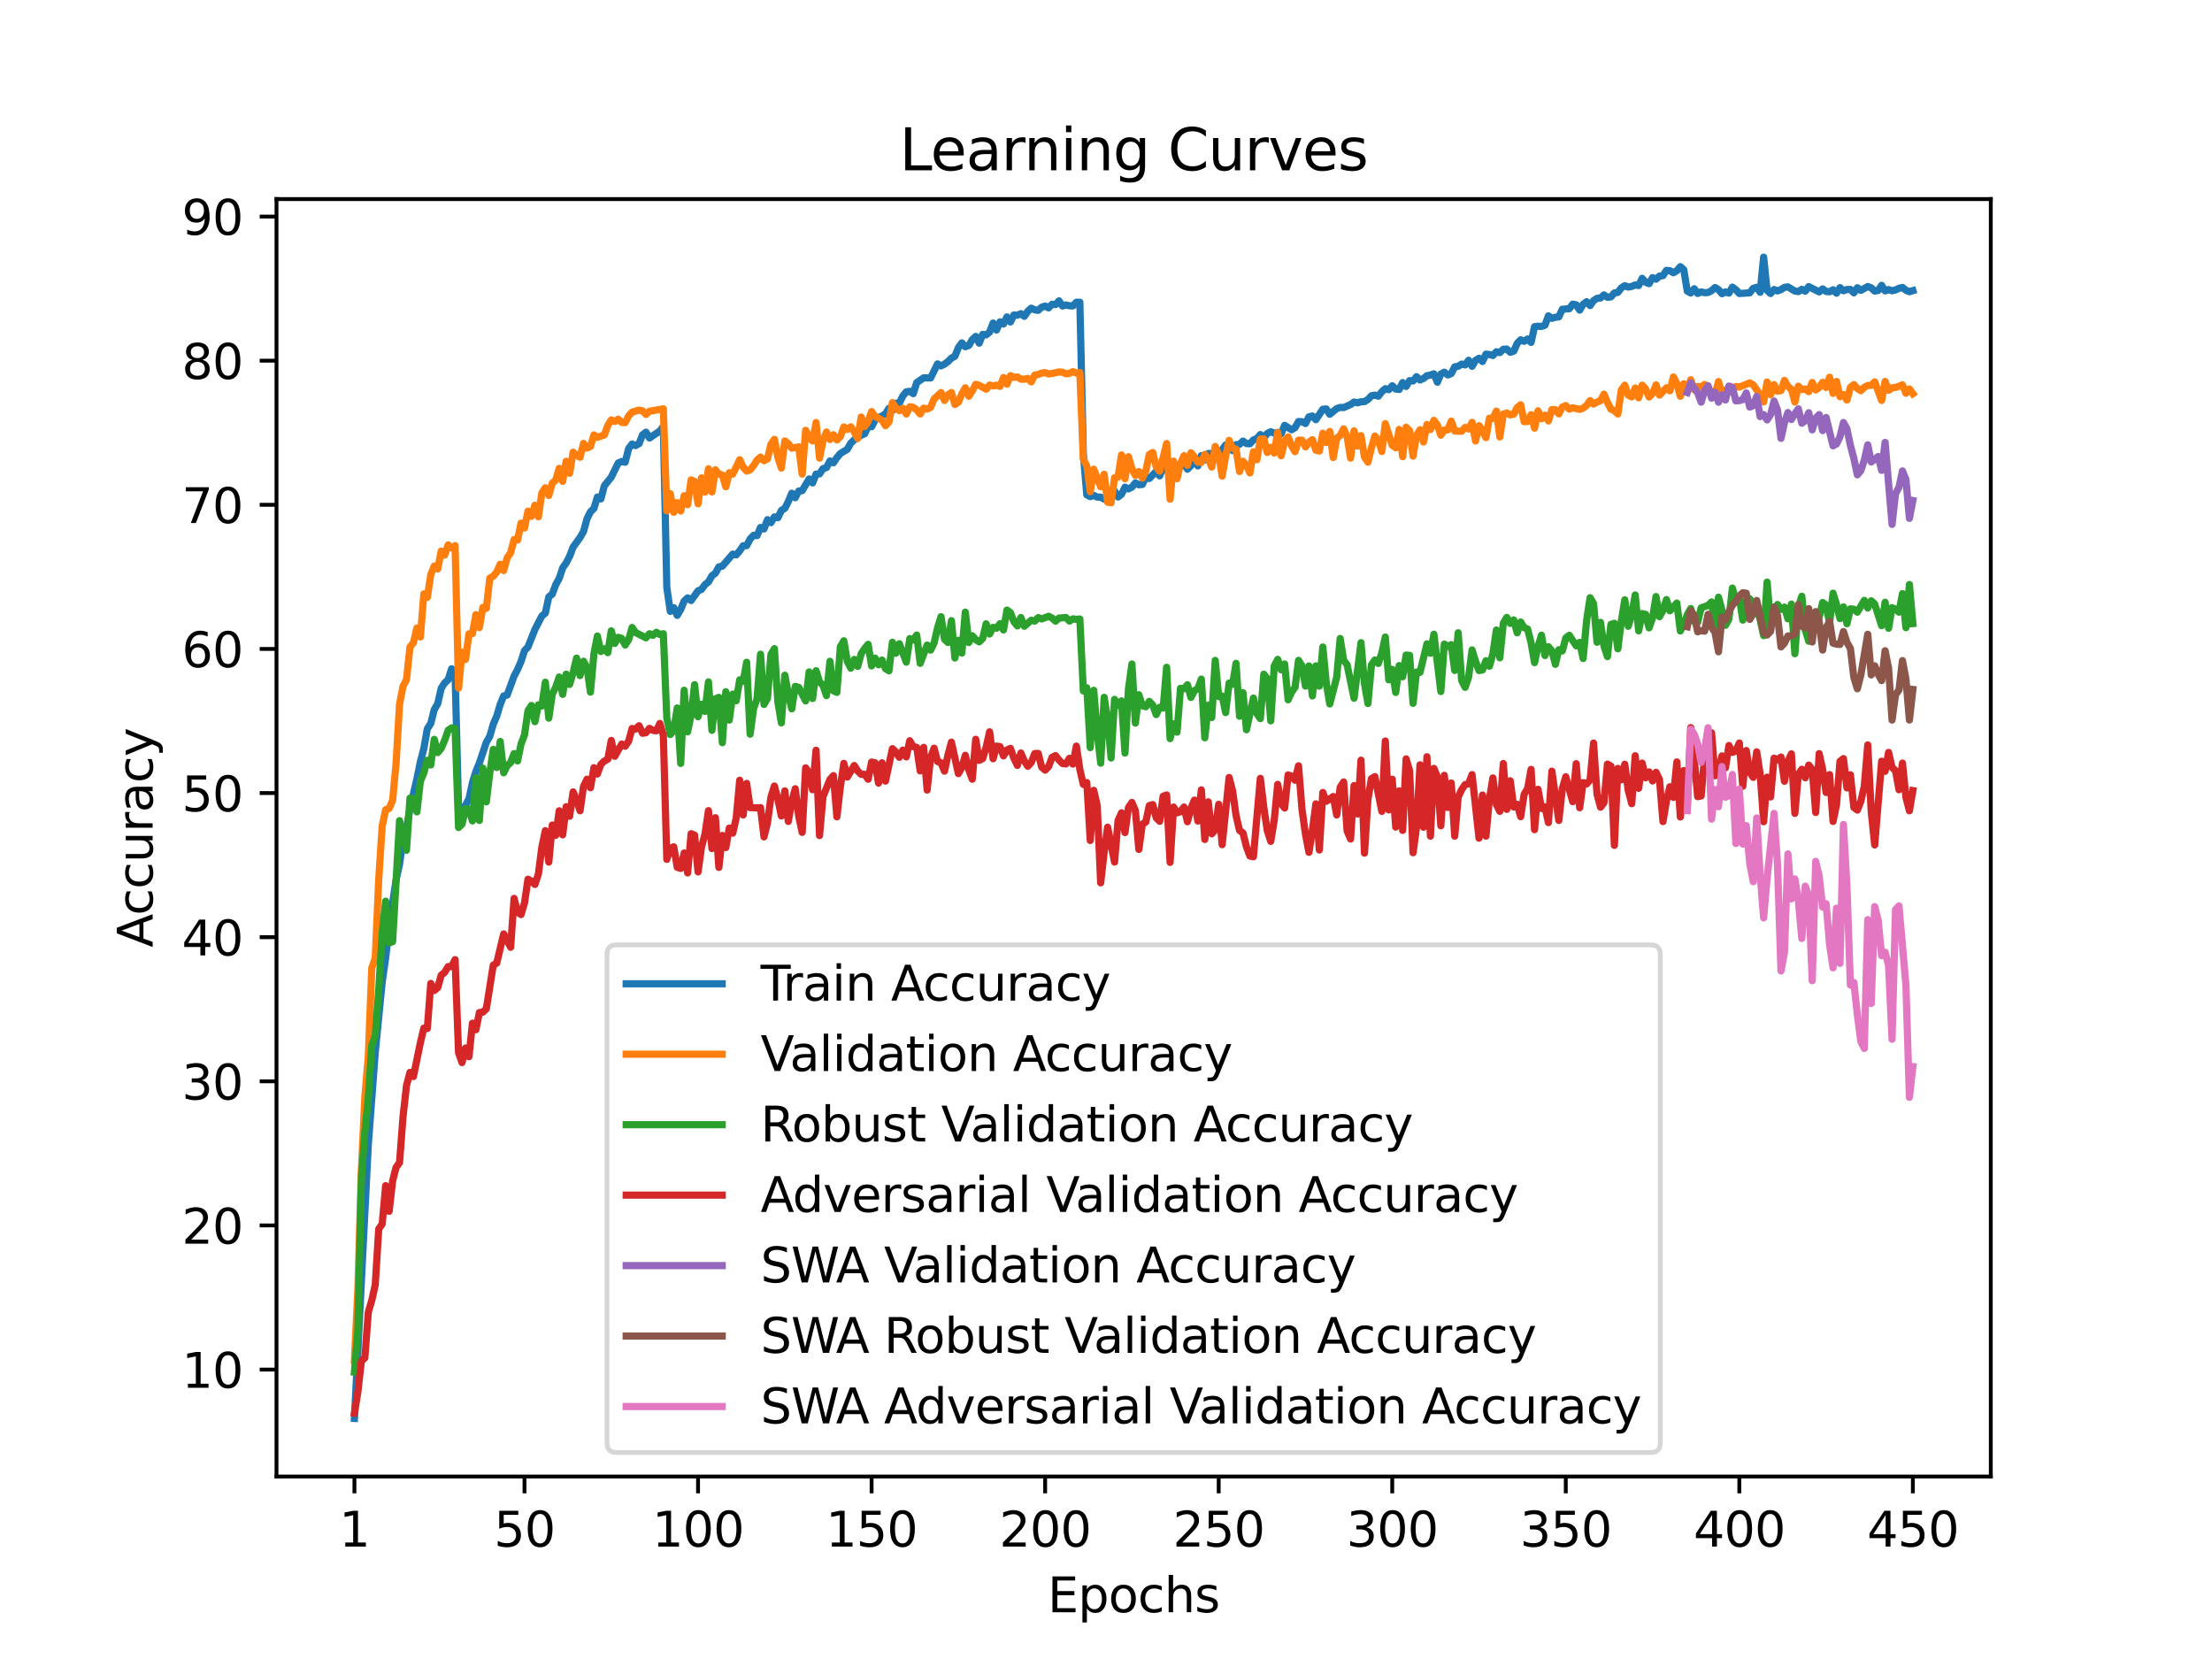 <?xml version="1.0" encoding="utf-8" standalone="no"?>
<!DOCTYPE svg PUBLIC "-//W3C//DTD SVG 1.1//EN"
  "http://www.w3.org/Graphics/SVG/1.1/DTD/svg11.dtd">
<svg xmlns:xlink="http://www.w3.org/1999/xlink" width="460.8pt" height="345.6pt" viewBox="0 0 460.8 345.6" xmlns="http://www.w3.org/2000/svg" version="1.1">
 <defs>
  <style type="text/css">*{stroke-linejoin: round; stroke-linecap: butt}</style>
 </defs>
 <g id="figure_1">
  <g id="patch_1">
   <path d="M 0 345.6 
L 460.8 345.6 
L 460.8 0 
L 0 0 
z
" style="fill: #ffffff"/>
  </g>
  <g id="axes_1">
   <g id="patch_2">
    <path d="M 57.6 307.584 
L 414.72 307.584 
L 414.72 41.472 
L 57.6 41.472 
z
" style="fill: #ffffff"/>
   </g>
   <g id="matplotlib.axis_1">
    <g id="xtick_1">
     <g id="line2d_1">
      <defs>
       <path id="m898081d901" d="M 0 0 
L 0 3.5 
" style="stroke: #000000; stroke-width: 0.8"/>
      </defs>
      <g>
       <use xlink:href="#m898081d901" x="73.833" y="307.584" style="stroke: #000000; stroke-width: 0.8"/>
      </g>
     </g>
     <g id="text_1">
      <!-- 1 -->
      <g transform="translate(70.651 322.182) scale(0.1 -0.1)">
       <defs>
        <path id="DejaVuSans-31" d="M 794 531 
L 1825 531 
L 1825 4091 
L 703 3866 
L 703 4441 
L 1819 4666 
L 2450 4666 
L 2450 531 
L 3481 531 
L 3481 0 
L 794 0 
L 794 531 
z
" transform="scale(0.016)"/>
       </defs>
       <use xlink:href="#DejaVuSans-31"/>
      </g>
     </g>
    </g>
    <g id="xtick_2">
     <g id="line2d_2">
      <g>
       <use xlink:href="#m898081d901" x="109.263" y="307.584" style="stroke: #000000; stroke-width: 0.8"/>
      </g>
     </g>
     <g id="text_2">
      <!-- 50 -->
      <g transform="translate(102.9 322.182) scale(0.1 -0.1)">
       <defs>
        <path id="DejaVuSans-35" d="M 691 4666 
L 3169 4666 
L 3169 4134 
L 1269 4134 
L 1269 2991 
Q 1406 3038 1543 3061 
Q 1681 3084 1819 3084 
Q 2600 3084 3056 2656 
Q 3513 2228 3513 1497 
Q 3513 744 3044 326 
Q 2575 -91 1722 -91 
Q 1428 -91 1123 -41 
Q 819 9 494 109 
L 494 744 
Q 775 591 1075 516 
Q 1375 441 1709 441 
Q 2250 441 2565 725 
Q 2881 1009 2881 1497 
Q 2881 1984 2565 2268 
Q 2250 2553 1709 2553 
Q 1456 2553 1204 2497 
Q 953 2441 691 2322 
L 691 4666 
z
" transform="scale(0.016)"/>
        <path id="DejaVuSans-30" d="M 2034 4250 
Q 1547 4250 1301 3770 
Q 1056 3291 1056 2328 
Q 1056 1369 1301 889 
Q 1547 409 2034 409 
Q 2525 409 2770 889 
Q 3016 1369 3016 2328 
Q 3016 3291 2770 3770 
Q 2525 4250 2034 4250 
z
M 2034 4750 
Q 2819 4750 3233 4129 
Q 3647 3509 3647 2328 
Q 3647 1150 3233 529 
Q 2819 -91 2034 -91 
Q 1250 -91 836 529 
Q 422 1150 422 2328 
Q 422 3509 836 4129 
Q 1250 4750 2034 4750 
z
" transform="scale(0.016)"/>
       </defs>
       <use xlink:href="#DejaVuSans-35"/>
       <use xlink:href="#DejaVuSans-30" x="63.623"/>
      </g>
     </g>
    </g>
    <g id="xtick_3">
     <g id="line2d_3">
      <g>
       <use xlink:href="#m898081d901" x="145.416" y="307.584" style="stroke: #000000; stroke-width: 0.8"/>
      </g>
     </g>
     <g id="text_3">
      <!-- 100 -->
      <g transform="translate(135.872 322.182) scale(0.1 -0.1)">
       <use xlink:href="#DejaVuSans-31"/>
       <use xlink:href="#DejaVuSans-30" x="63.623"/>
       <use xlink:href="#DejaVuSans-30" x="127.246"/>
      </g>
     </g>
    </g>
    <g id="xtick_4">
     <g id="line2d_4">
      <g>
       <use xlink:href="#m898081d901" x="181.569" y="307.584" style="stroke: #000000; stroke-width: 0.8"/>
      </g>
     </g>
     <g id="text_4">
      <!-- 150 -->
      <g transform="translate(172.025 322.182) scale(0.1 -0.1)">
       <use xlink:href="#DejaVuSans-31"/>
       <use xlink:href="#DejaVuSans-35" x="63.623"/>
       <use xlink:href="#DejaVuSans-30" x="127.246"/>
      </g>
     </g>
    </g>
    <g id="xtick_5">
     <g id="line2d_5">
      <g>
       <use xlink:href="#m898081d901" x="217.722" y="307.584" style="stroke: #000000; stroke-width: 0.8"/>
      </g>
     </g>
     <g id="text_5">
      <!-- 200 -->
      <g transform="translate(208.178 322.182) scale(0.1 -0.1)">
       <defs>
        <path id="DejaVuSans-32" d="M 1228 531 
L 3431 531 
L 3431 0 
L 469 0 
L 469 531 
Q 828 903 1448 1529 
Q 2069 2156 2228 2338 
Q 2531 2678 2651 2914 
Q 2772 3150 2772 3378 
Q 2772 3750 2511 3984 
Q 2250 4219 1831 4219 
Q 1534 4219 1204 4116 
Q 875 4013 500 3803 
L 500 4441 
Q 881 4594 1212 4672 
Q 1544 4750 1819 4750 
Q 2544 4750 2975 4387 
Q 3406 4025 3406 3419 
Q 3406 3131 3298 2873 
Q 3191 2616 2906 2266 
Q 2828 2175 2409 1742 
Q 1991 1309 1228 531 
z
" transform="scale(0.016)"/>
       </defs>
       <use xlink:href="#DejaVuSans-32"/>
       <use xlink:href="#DejaVuSans-30" x="63.623"/>
       <use xlink:href="#DejaVuSans-30" x="127.246"/>
      </g>
     </g>
    </g>
    <g id="xtick_6">
     <g id="line2d_6">
      <g>
       <use xlink:href="#m898081d901" x="253.875" y="307.584" style="stroke: #000000; stroke-width: 0.8"/>
      </g>
     </g>
     <g id="text_6">
      <!-- 250 -->
      <g transform="translate(244.331 322.182) scale(0.1 -0.1)">
       <use xlink:href="#DejaVuSans-32"/>
       <use xlink:href="#DejaVuSans-35" x="63.623"/>
       <use xlink:href="#DejaVuSans-30" x="127.246"/>
      </g>
     </g>
    </g>
    <g id="xtick_7">
     <g id="line2d_7">
      <g>
       <use xlink:href="#m898081d901" x="290.028" y="307.584" style="stroke: #000000; stroke-width: 0.8"/>
      </g>
     </g>
     <g id="text_7">
      <!-- 300 -->
      <g transform="translate(280.484 322.182) scale(0.1 -0.1)">
       <defs>
        <path id="DejaVuSans-33" d="M 2597 2516 
Q 3050 2419 3304 2112 
Q 3559 1806 3559 1356 
Q 3559 666 3084 287 
Q 2609 -91 1734 -91 
Q 1441 -91 1130 -33 
Q 819 25 488 141 
L 488 750 
Q 750 597 1062 519 
Q 1375 441 1716 441 
Q 2309 441 2620 675 
Q 2931 909 2931 1356 
Q 2931 1769 2642 2001 
Q 2353 2234 1838 2234 
L 1294 2234 
L 1294 2753 
L 1863 2753 
Q 2328 2753 2575 2939 
Q 2822 3125 2822 3475 
Q 2822 3834 2567 4026 
Q 2313 4219 1838 4219 
Q 1578 4219 1281 4162 
Q 984 4106 628 3988 
L 628 4550 
Q 988 4650 1302 4700 
Q 1616 4750 1894 4750 
Q 2613 4750 3031 4423 
Q 3450 4097 3450 3541 
Q 3450 3153 3228 2886 
Q 3006 2619 2597 2516 
z
" transform="scale(0.016)"/>
       </defs>
       <use xlink:href="#DejaVuSans-33"/>
       <use xlink:href="#DejaVuSans-30" x="63.623"/>
       <use xlink:href="#DejaVuSans-30" x="127.246"/>
      </g>
     </g>
    </g>
    <g id="xtick_8">
     <g id="line2d_8">
      <g>
       <use xlink:href="#m898081d901" x="326.181" y="307.584" style="stroke: #000000; stroke-width: 0.8"/>
      </g>
     </g>
     <g id="text_8">
      <!-- 350 -->
      <g transform="translate(316.637 322.182) scale(0.1 -0.1)">
       <use xlink:href="#DejaVuSans-33"/>
       <use xlink:href="#DejaVuSans-35" x="63.623"/>
       <use xlink:href="#DejaVuSans-30" x="127.246"/>
      </g>
     </g>
    </g>
    <g id="xtick_9">
     <g id="line2d_9">
      <g>
       <use xlink:href="#m898081d901" x="362.334" y="307.584" style="stroke: #000000; stroke-width: 0.8"/>
      </g>
     </g>
     <g id="text_9">
      <!-- 400 -->
      <g transform="translate(352.79 322.182) scale(0.1 -0.1)">
       <defs>
        <path id="DejaVuSans-34" d="M 2419 4116 
L 825 1625 
L 2419 1625 
L 2419 4116 
z
M 2253 4666 
L 3047 4666 
L 3047 1625 
L 3713 1625 
L 3713 1100 
L 3047 1100 
L 3047 0 
L 2419 0 
L 2419 1100 
L 313 1100 
L 313 1709 
L 2253 4666 
z
" transform="scale(0.016)"/>
       </defs>
       <use xlink:href="#DejaVuSans-34"/>
       <use xlink:href="#DejaVuSans-30" x="63.623"/>
       <use xlink:href="#DejaVuSans-30" x="127.246"/>
      </g>
     </g>
    </g>
    <g id="xtick_10">
     <g id="line2d_10">
      <g>
       <use xlink:href="#m898081d901" x="398.487" y="307.584" style="stroke: #000000; stroke-width: 0.8"/>
      </g>
     </g>
     <g id="text_10">
      <!-- 450 -->
      <g transform="translate(388.944 322.182) scale(0.1 -0.1)">
       <use xlink:href="#DejaVuSans-34"/>
       <use xlink:href="#DejaVuSans-35" x="63.623"/>
       <use xlink:href="#DejaVuSans-30" x="127.246"/>
      </g>
     </g>
    </g>
    <g id="text_11">
     <!-- Epochs -->
     <g transform="translate(218.244 335.861) scale(0.1 -0.1)">
      <defs>
       <path id="DejaVuSans-45" d="M 628 4666 
L 3578 4666 
L 3578 4134 
L 1259 4134 
L 1259 2753 
L 3481 2753 
L 3481 2222 
L 1259 2222 
L 1259 531 
L 3634 531 
L 3634 0 
L 628 0 
L 628 4666 
z
" transform="scale(0.016)"/>
       <path id="DejaVuSans-70" d="M 1159 525 
L 1159 -1331 
L 581 -1331 
L 581 3500 
L 1159 3500 
L 1159 2969 
Q 1341 3281 1617 3432 
Q 1894 3584 2278 3584 
Q 2916 3584 3314 3078 
Q 3713 2572 3713 1747 
Q 3713 922 3314 415 
Q 2916 -91 2278 -91 
Q 1894 -91 1617 61 
Q 1341 213 1159 525 
z
M 3116 1747 
Q 3116 2381 2855 2742 
Q 2594 3103 2138 3103 
Q 1681 3103 1420 2742 
Q 1159 2381 1159 1747 
Q 1159 1113 1420 752 
Q 1681 391 2138 391 
Q 2594 391 2855 752 
Q 3116 1113 3116 1747 
z
" transform="scale(0.016)"/>
       <path id="DejaVuSans-6f" d="M 1959 3097 
Q 1497 3097 1228 2736 
Q 959 2375 959 1747 
Q 959 1119 1226 758 
Q 1494 397 1959 397 
Q 2419 397 2687 759 
Q 2956 1122 2956 1747 
Q 2956 2369 2687 2733 
Q 2419 3097 1959 3097 
z
M 1959 3584 
Q 2709 3584 3137 3096 
Q 3566 2609 3566 1747 
Q 3566 888 3137 398 
Q 2709 -91 1959 -91 
Q 1206 -91 779 398 
Q 353 888 353 1747 
Q 353 2609 779 3096 
Q 1206 3584 1959 3584 
z
" transform="scale(0.016)"/>
       <path id="DejaVuSans-63" d="M 3122 3366 
L 3122 2828 
Q 2878 2963 2633 3030 
Q 2388 3097 2138 3097 
Q 1578 3097 1268 2742 
Q 959 2388 959 1747 
Q 959 1106 1268 751 
Q 1578 397 2138 397 
Q 2388 397 2633 464 
Q 2878 531 3122 666 
L 3122 134 
Q 2881 22 2623 -34 
Q 2366 -91 2075 -91 
Q 1284 -91 818 406 
Q 353 903 353 1747 
Q 353 2603 823 3093 
Q 1294 3584 2113 3584 
Q 2378 3584 2631 3529 
Q 2884 3475 3122 3366 
z
" transform="scale(0.016)"/>
       <path id="DejaVuSans-68" d="M 3513 2113 
L 3513 0 
L 2938 0 
L 2938 2094 
Q 2938 2591 2744 2837 
Q 2550 3084 2163 3084 
Q 1697 3084 1428 2787 
Q 1159 2491 1159 1978 
L 1159 0 
L 581 0 
L 581 4863 
L 1159 4863 
L 1159 2956 
Q 1366 3272 1645 3428 
Q 1925 3584 2291 3584 
Q 2894 3584 3203 3211 
Q 3513 2838 3513 2113 
z
" transform="scale(0.016)"/>
       <path id="DejaVuSans-73" d="M 2834 3397 
L 2834 2853 
Q 2591 2978 2328 3040 
Q 2066 3103 1784 3103 
Q 1356 3103 1142 2972 
Q 928 2841 928 2578 
Q 928 2378 1081 2264 
Q 1234 2150 1697 2047 
L 1894 2003 
Q 2506 1872 2764 1633 
Q 3022 1394 3022 966 
Q 3022 478 2636 193 
Q 2250 -91 1575 -91 
Q 1294 -91 989 -36 
Q 684 19 347 128 
L 347 722 
Q 666 556 975 473 
Q 1284 391 1588 391 
Q 1994 391 2212 530 
Q 2431 669 2431 922 
Q 2431 1156 2273 1281 
Q 2116 1406 1581 1522 
L 1381 1569 
Q 847 1681 609 1914 
Q 372 2147 372 2553 
Q 372 3047 722 3315 
Q 1072 3584 1716 3584 
Q 2034 3584 2315 3537 
Q 2597 3491 2834 3397 
z
" transform="scale(0.016)"/>
      </defs>
      <use xlink:href="#DejaVuSans-45"/>
      <use xlink:href="#DejaVuSans-70" x="63.184"/>
      <use xlink:href="#DejaVuSans-6f" x="126.66"/>
      <use xlink:href="#DejaVuSans-63" x="187.842"/>
      <use xlink:href="#DejaVuSans-68" x="242.822"/>
      <use xlink:href="#DejaVuSans-73" x="306.201"/>
     </g>
    </g>
   </g>
   <g id="matplotlib.axis_2">
    <g id="ytick_1">
     <g id="line2d_11">
      <defs>
       <path id="m869d7bf83f" d="M 0 0 
L -3.5 0 
" style="stroke: #000000; stroke-width: 0.8"/>
      </defs>
      <g>
       <use xlink:href="#m869d7bf83f" x="57.6" y="285.304" style="stroke: #000000; stroke-width: 0.8"/>
      </g>
     </g>
     <g id="text_12">
      <!-- 10 -->
      <g transform="translate(37.875 289.103) scale(0.1 -0.1)">
       <use xlink:href="#DejaVuSans-31"/>
       <use xlink:href="#DejaVuSans-30" x="63.623"/>
      </g>
     </g>
    </g>
    <g id="ytick_2">
     <g id="line2d_12">
      <g>
       <use xlink:href="#m869d7bf83f" x="57.6" y="255.28" style="stroke: #000000; stroke-width: 0.8"/>
      </g>
     </g>
     <g id="text_13">
      <!-- 20 -->
      <g transform="translate(37.875 259.079) scale(0.1 -0.1)">
       <use xlink:href="#DejaVuSans-32"/>
       <use xlink:href="#DejaVuSans-30" x="63.623"/>
      </g>
     </g>
    </g>
    <g id="ytick_3">
     <g id="line2d_13">
      <g>
       <use xlink:href="#m869d7bf83f" x="57.6" y="225.256" style="stroke: #000000; stroke-width: 0.8"/>
      </g>
     </g>
     <g id="text_14">
      <!-- 30 -->
      <g transform="translate(37.875 229.055) scale(0.1 -0.1)">
       <use xlink:href="#DejaVuSans-33"/>
       <use xlink:href="#DejaVuSans-30" x="63.623"/>
      </g>
     </g>
    </g>
    <g id="ytick_4">
     <g id="line2d_14">
      <g>
       <use xlink:href="#m869d7bf83f" x="57.6" y="195.232" style="stroke: #000000; stroke-width: 0.8"/>
      </g>
     </g>
     <g id="text_15">
      <!-- 40 -->
      <g transform="translate(37.875 199.032) scale(0.1 -0.1)">
       <use xlink:href="#DejaVuSans-34"/>
       <use xlink:href="#DejaVuSans-30" x="63.623"/>
      </g>
     </g>
    </g>
    <g id="ytick_5">
     <g id="line2d_15">
      <g>
       <use xlink:href="#m869d7bf83f" x="57.6" y="165.209" style="stroke: #000000; stroke-width: 0.8"/>
      </g>
     </g>
     <g id="text_16">
      <!-- 50 -->
      <g transform="translate(37.875 169.008) scale(0.1 -0.1)">
       <use xlink:href="#DejaVuSans-35"/>
       <use xlink:href="#DejaVuSans-30" x="63.623"/>
      </g>
     </g>
    </g>
    <g id="ytick_6">
     <g id="line2d_16">
      <g>
       <use xlink:href="#m869d7bf83f" x="57.6" y="135.185" style="stroke: #000000; stroke-width: 0.8"/>
      </g>
     </g>
     <g id="text_17">
      <!-- 60 -->
      <g transform="translate(37.875 138.984) scale(0.1 -0.1)">
       <defs>
        <path id="DejaVuSans-36" d="M 2113 2584 
Q 1688 2584 1439 2293 
Q 1191 2003 1191 1497 
Q 1191 994 1439 701 
Q 1688 409 2113 409 
Q 2538 409 2786 701 
Q 3034 994 3034 1497 
Q 3034 2003 2786 2293 
Q 2538 2584 2113 2584 
z
M 3366 4563 
L 3366 3988 
Q 3128 4100 2886 4159 
Q 2644 4219 2406 4219 
Q 1781 4219 1451 3797 
Q 1122 3375 1075 2522 
Q 1259 2794 1537 2939 
Q 1816 3084 2150 3084 
Q 2853 3084 3261 2657 
Q 3669 2231 3669 1497 
Q 3669 778 3244 343 
Q 2819 -91 2113 -91 
Q 1303 -91 875 529 
Q 447 1150 447 2328 
Q 447 3434 972 4092 
Q 1497 4750 2381 4750 
Q 2619 4750 2861 4703 
Q 3103 4656 3366 4563 
z
" transform="scale(0.016)"/>
       </defs>
       <use xlink:href="#DejaVuSans-36"/>
       <use xlink:href="#DejaVuSans-30" x="63.623"/>
      </g>
     </g>
    </g>
    <g id="ytick_7">
     <g id="line2d_17">
      <g>
       <use xlink:href="#m869d7bf83f" x="57.6" y="105.161" style="stroke: #000000; stroke-width: 0.8"/>
      </g>
     </g>
     <g id="text_18">
      <!-- 70 -->
      <g transform="translate(37.875 108.96) scale(0.1 -0.1)">
       <defs>
        <path id="DejaVuSans-37" d="M 525 4666 
L 3525 4666 
L 3525 4397 
L 1831 0 
L 1172 0 
L 2766 4134 
L 525 4134 
L 525 4666 
z
" transform="scale(0.016)"/>
       </defs>
       <use xlink:href="#DejaVuSans-37"/>
       <use xlink:href="#DejaVuSans-30" x="63.623"/>
      </g>
     </g>
    </g>
    <g id="ytick_8">
     <g id="line2d_18">
      <g>
       <use xlink:href="#m869d7bf83f" x="57.6" y="75.137" style="stroke: #000000; stroke-width: 0.8"/>
      </g>
     </g>
     <g id="text_19">
      <!-- 80 -->
      <g transform="translate(37.875 78.936) scale(0.1 -0.1)">
       <defs>
        <path id="DejaVuSans-38" d="M 2034 2216 
Q 1584 2216 1326 1975 
Q 1069 1734 1069 1313 
Q 1069 891 1326 650 
Q 1584 409 2034 409 
Q 2484 409 2743 651 
Q 3003 894 3003 1313 
Q 3003 1734 2745 1975 
Q 2488 2216 2034 2216 
z
M 1403 2484 
Q 997 2584 770 2862 
Q 544 3141 544 3541 
Q 544 4100 942 4425 
Q 1341 4750 2034 4750 
Q 2731 4750 3128 4425 
Q 3525 4100 3525 3541 
Q 3525 3141 3298 2862 
Q 3072 2584 2669 2484 
Q 3125 2378 3379 2068 
Q 3634 1759 3634 1313 
Q 3634 634 3220 271 
Q 2806 -91 2034 -91 
Q 1263 -91 848 271 
Q 434 634 434 1313 
Q 434 1759 690 2068 
Q 947 2378 1403 2484 
z
M 1172 3481 
Q 1172 3119 1398 2916 
Q 1625 2713 2034 2713 
Q 2441 2713 2670 2916 
Q 2900 3119 2900 3481 
Q 2900 3844 2670 4047 
Q 2441 4250 2034 4250 
Q 1625 4250 1398 4047 
Q 1172 3844 1172 3481 
z
" transform="scale(0.016)"/>
       </defs>
       <use xlink:href="#DejaVuSans-38"/>
       <use xlink:href="#DejaVuSans-30" x="63.623"/>
      </g>
     </g>
    </g>
    <g id="ytick_9">
     <g id="line2d_19">
      <g>
       <use xlink:href="#m869d7bf83f" x="57.6" y="45.113" style="stroke: #000000; stroke-width: 0.8"/>
      </g>
     </g>
     <g id="text_20">
      <!-- 90 -->
      <g transform="translate(37.875 48.913) scale(0.1 -0.1)">
       <defs>
        <path id="DejaVuSans-39" d="M 703 97 
L 703 672 
Q 941 559 1184 500 
Q 1428 441 1663 441 
Q 2288 441 2617 861 
Q 2947 1281 2994 2138 
Q 2813 1869 2534 1725 
Q 2256 1581 1919 1581 
Q 1219 1581 811 2004 
Q 403 2428 403 3163 
Q 403 3881 828 4315 
Q 1253 4750 1959 4750 
Q 2769 4750 3195 4129 
Q 3622 3509 3622 2328 
Q 3622 1225 3098 567 
Q 2575 -91 1691 -91 
Q 1453 -91 1209 -44 
Q 966 3 703 97 
z
M 1959 2075 
Q 2384 2075 2632 2365 
Q 2881 2656 2881 3163 
Q 2881 3666 2632 3958 
Q 2384 4250 1959 4250 
Q 1534 4250 1286 3958 
Q 1038 3666 1038 3163 
Q 1038 2656 1286 2365 
Q 1534 2075 1959 2075 
z
" transform="scale(0.016)"/>
       </defs>
       <use xlink:href="#DejaVuSans-39"/>
       <use xlink:href="#DejaVuSans-30" x="63.623"/>
      </g>
     </g>
    </g>
    <g id="text_21">
     <!-- Accuracy -->
     <g transform="translate(31.795 197.356) rotate(-90) scale(0.1 -0.1)">
      <defs>
       <path id="DejaVuSans-41" d="M 2188 4044 
L 1331 1722 
L 3047 1722 
L 2188 4044 
z
M 1831 4666 
L 2547 4666 
L 4325 0 
L 3669 0 
L 3244 1197 
L 1141 1197 
L 716 0 
L 50 0 
L 1831 4666 
z
" transform="scale(0.016)"/>
       <path id="DejaVuSans-75" d="M 544 1381 
L 544 3500 
L 1119 3500 
L 1119 1403 
Q 1119 906 1312 657 
Q 1506 409 1894 409 
Q 2359 409 2629 706 
Q 2900 1003 2900 1516 
L 2900 3500 
L 3475 3500 
L 3475 0 
L 2900 0 
L 2900 538 
Q 2691 219 2414 64 
Q 2138 -91 1772 -91 
Q 1169 -91 856 284 
Q 544 659 544 1381 
z
M 1991 3584 
L 1991 3584 
z
" transform="scale(0.016)"/>
       <path id="DejaVuSans-72" d="M 2631 2963 
Q 2534 3019 2420 3045 
Q 2306 3072 2169 3072 
Q 1681 3072 1420 2755 
Q 1159 2438 1159 1844 
L 1159 0 
L 581 0 
L 581 3500 
L 1159 3500 
L 1159 2956 
Q 1341 3275 1631 3429 
Q 1922 3584 2338 3584 
Q 2397 3584 2469 3576 
Q 2541 3569 2628 3553 
L 2631 2963 
z
" transform="scale(0.016)"/>
       <path id="DejaVuSans-61" d="M 2194 1759 
Q 1497 1759 1228 1600 
Q 959 1441 959 1056 
Q 959 750 1161 570 
Q 1363 391 1709 391 
Q 2188 391 2477 730 
Q 2766 1069 2766 1631 
L 2766 1759 
L 2194 1759 
z
M 3341 1997 
L 3341 0 
L 2766 0 
L 2766 531 
Q 2569 213 2275 61 
Q 1981 -91 1556 -91 
Q 1019 -91 701 211 
Q 384 513 384 1019 
Q 384 1609 779 1909 
Q 1175 2209 1959 2209 
L 2766 2209 
L 2766 2266 
Q 2766 2663 2505 2880 
Q 2244 3097 1772 3097 
Q 1472 3097 1187 3025 
Q 903 2953 641 2809 
L 641 3341 
Q 956 3463 1253 3523 
Q 1550 3584 1831 3584 
Q 2591 3584 2966 3190 
Q 3341 2797 3341 1997 
z
" transform="scale(0.016)"/>
       <path id="DejaVuSans-79" d="M 2059 -325 
Q 1816 -950 1584 -1140 
Q 1353 -1331 966 -1331 
L 506 -1331 
L 506 -850 
L 844 -850 
Q 1081 -850 1212 -737 
Q 1344 -625 1503 -206 
L 1606 56 
L 191 3500 
L 800 3500 
L 1894 763 
L 2988 3500 
L 3597 3500 
L 2059 -325 
z
" transform="scale(0.016)"/>
      </defs>
      <use xlink:href="#DejaVuSans-41"/>
      <use xlink:href="#DejaVuSans-63" x="66.658"/>
      <use xlink:href="#DejaVuSans-63" x="121.639"/>
      <use xlink:href="#DejaVuSans-75" x="176.619"/>
      <use xlink:href="#DejaVuSans-72" x="239.998"/>
      <use xlink:href="#DejaVuSans-61" x="281.111"/>
      <use xlink:href="#DejaVuSans-63" x="342.391"/>
      <use xlink:href="#DejaVuSans-79" x="397.371"/>
     </g>
    </g>
   </g>
   <g id="line2d_20">
    <path d="M 73.833 295.488 
L 76.725 238.437 
L 78.171 219.233 
L 79.617 204.558 
L 80.34 199.52 
L 81.063 193.059 
L 82.509 183.319 
L 83.233 180.016 
L 83.956 174.792 
L 84.679 172.558 
L 85.402 168.445 
L 86.848 162.248 
L 87.571 158.711 
L 88.294 155.931 
L 89.017 151.812 
L 89.74 150.713 
L 90.463 147.819 
L 91.186 146.6 
L 91.909 143.393 
L 92.632 142.27 
L 93.355 141.598 
L 94.078 139.316 
L 94.802 140.349 
L 95.525 168.295 
L 96.248 169.16 
L 97.694 166.398 
L 98.417 163.029 
L 99.14 160.711 
L 99.863 158.952 
L 101.309 154.634 
L 102.032 153.391 
L 102.755 150.863 
L 103.478 149.182 
L 104.201 146.756 
L 104.924 144.973 
L 105.647 144.786 
L 107.094 140.835 
L 107.817 139.478 
L 108.54 137.797 
L 109.263 135.551 
L 109.986 134.764 
L 111.432 131.132 
L 112.878 128.321 
L 113.601 127.721 
L 114.324 124.34 
L 115.047 123.758 
L 115.77 121.806 
L 116.493 120.485 
L 117.216 118.305 
L 117.939 117.279 
L 118.663 115.885 
L 119.386 113.982 
L 120.832 111.97 
L 121.555 110.733 
L 122.278 108.079 
L 123.001 106.614 
L 123.724 105.93 
L 124.447 103.546 
L 125.17 103.936 
L 125.893 101.204 
L 127.339 99.402 
L 128.785 96.448 
L 129.508 96.142 
L 130.232 96.292 
L 130.955 93.452 
L 131.678 92.497 
L 132.401 92.827 
L 133.124 92.425 
L 133.847 90.599 
L 134.57 90.035 
L 135.293 91.248 
L 137.462 89.783 
L 138.185 88.834 
L 138.908 122.395 
L 139.631 127.355 
L 140.354 126.598 
L 141.077 128.189 
L 141.8 126.97 
L 142.524 125.211 
L 143.247 124.544 
L 143.97 125.103 
L 145.416 123.079 
L 146.139 122.779 
L 146.862 121.788 
L 147.585 121.224 
L 148.308 119.933 
L 149.031 119.41 
L 149.754 118.083 
L 150.477 117.939 
L 152.646 115.429 
L 153.369 115.597 
L 154.093 114.745 
L 154.816 113.694 
L 155.539 113.67 
L 156.262 112.283 
L 156.985 111.514 
L 157.708 111.574 
L 158.431 109.881 
L 159.154 110.193 
L 159.877 108.259 
L 160.6 108.878 
L 161.323 107.677 
L 162.046 107.851 
L 162.769 106.35 
L 163.492 105.888 
L 164.215 104.506 
L 164.938 102.747 
L 165.662 103.684 
L 166.385 102.291 
L 167.108 102.213 
L 168.554 99.775 
L 169.277 100.603 
L 170 98.766 
L 170.723 98.724 
L 171.446 97.625 
L 172.169 97.409 
L 172.892 96.028 
L 173.615 96.406 
L 174.338 95.337 
L 175.061 94.478 
L 176.507 93.602 
L 177.231 92.317 
L 177.954 91.626 
L 179.4 90.659 
L 180.123 90.371 
L 180.846 88.816 
L 181.569 88.894 
L 182.292 87.489 
L 183.015 86.979 
L 183.738 86.666 
L 184.461 86.204 
L 185.184 85.063 
L 185.907 85.519 
L 186.63 83.988 
L 187.353 83.982 
L 188.076 82.487 
L 188.799 81.628 
L 189.523 81.508 
L 190.246 82.007 
L 190.969 79.707 
L 192.415 78.71 
L 193.861 78.74 
L 195.307 75.804 
L 196.03 76.224 
L 196.753 75.864 
L 197.476 75.323 
L 198.199 74.603 
L 198.922 74.206 
L 199.645 72.417 
L 200.368 71.426 
L 201.092 72.231 
L 201.815 71.967 
L 202.538 70.754 
L 203.261 70.081 
L 203.984 71.486 
L 204.707 69.661 
L 205.43 69.763 
L 206.153 69.186 
L 206.876 67.301 
L 207.599 68.754 
L 208.322 67.037 
L 209.045 67.499 
L 209.768 66.022 
L 210.491 67.073 
L 211.214 65.62 
L 211.937 65.668 
L 212.661 65.349 
L 213.384 65.896 
L 214.107 64.845 
L 214.83 64.196 
L 215.553 64.551 
L 216.276 64.647 
L 216.999 63.992 
L 217.722 63.764 
L 218.445 64.136 
L 219.168 63.374 
L 219.891 63.452 
L 220.614 62.677 
L 221.337 63.752 
L 222.06 63.524 
L 222.783 63.698 
L 223.506 63.722 
L 224.229 62.959 
L 224.953 62.965 
L 225.676 94.545 
L 226.399 103.089 
L 227.122 103.456 
L 227.845 103.191 
L 228.568 103.552 
L 229.291 103.564 
L 230.014 103.978 
L 231.46 103.726 
L 232.183 102.279 
L 232.906 103.534 
L 233.629 102.969 
L 234.352 101.492 
L 235.075 101.852 
L 235.798 101.468 
L 236.522 100.585 
L 237.245 100.988 
L 237.968 100.916 
L 238.691 99.456 
L 239.414 99.679 
L 240.86 98.207 
L 241.583 99.132 
L 242.306 97.373 
L 243.029 98.063 
L 243.752 97 
L 244.475 98.195 
L 245.198 97.907 
L 245.921 97.133 
L 246.644 96.556 
L 247.367 97.739 
L 248.091 97 
L 248.814 95.595 
L 249.537 97.067 
L 250.26 94.923 
L 250.983 95.806 
L 251.706 94.472 
L 252.429 94.466 
L 253.152 95.073 
L 253.875 94.635 
L 255.321 92.689 
L 256.044 92.689 
L 256.767 93.866 
L 257.49 92.641 
L 258.213 92.563 
L 258.936 91.884 
L 259.659 92.407 
L 260.383 92.443 
L 261.106 91.65 
L 261.829 91.374 
L 262.552 90.521 
L 263.275 91.17 
L 263.998 90.299 
L 264.721 89.933 
L 265.444 90.263 
L 266.167 90.083 
L 266.89 90.389 
L 267.613 88.606 
L 269.059 89.525 
L 269.782 89.08 
L 270.505 87.813 
L 271.228 87.849 
L 271.952 88.228 
L 272.675 86.834 
L 273.398 86.666 
L 274.121 87.429 
L 275.567 85.249 
L 276.29 85.195 
L 277.013 86.3 
L 278.459 85.117 
L 279.182 84.871 
L 279.905 84.907 
L 281.351 84.276 
L 282.074 83.754 
L 282.797 83.922 
L 283.521 83.688 
L 284.244 83.67 
L 284.967 83.22 
L 285.69 82.451 
L 286.413 82.313 
L 287.136 82.535 
L 287.859 81.598 
L 288.582 80.968 
L 289.305 81.178 
L 290.028 80.361 
L 290.751 81.046 
L 291.474 81.142 
L 292.197 79.701 
L 292.92 80.511 
L 293.643 79.286 
L 294.366 79.364 
L 295.089 78.47 
L 295.813 79.16 
L 296.536 78.848 
L 297.259 78.266 
L 297.982 78.14 
L 298.705 77.875 
L 299.428 79.623 
L 300.151 77.917 
L 300.874 77.539 
L 301.597 78.109 
L 302.32 77.827 
L 303.043 76.428 
L 303.766 76.302 
L 304.489 75.846 
L 305.212 76.02 
L 305.935 75.053 
L 306.658 76.308 
L 307.382 75.065 
L 308.105 74.633 
L 308.828 75.311 
L 309.551 73.774 
L 310.274 73.852 
L 310.997 74.056 
L 311.72 73.282 
L 312.443 73.45 
L 313.166 72.753 
L 313.889 72.717 
L 314.612 73.384 
L 315.335 73.156 
L 316.058 71.546 
L 316.781 70.784 
L 317.504 71.096 
L 318.227 70.616 
L 318.951 71.33 
L 319.674 68.058 
L 320.397 67.967 
L 321.12 68.003 
L 321.843 67.745 
L 322.566 65.8 
L 323.289 66.316 
L 324.012 66.094 
L 324.735 66.004 
L 325.458 64.425 
L 326.904 64.311 
L 327.627 63.362 
L 328.35 63.5 
L 329.073 64.605 
L 329.796 63.386 
L 330.52 62.857 
L 331.243 63.656 
L 331.966 62.617 
L 332.689 62.155 
L 333.412 62.083 
L 334.135 61.434 
L 334.858 61.933 
L 335.581 61.843 
L 336.304 61.02 
L 337.027 60.912 
L 337.75 59.975 
L 338.473 59.519 
L 339.196 59.801 
L 339.919 59.669 
L 340.642 59.357 
L 341.365 59.483 
L 342.088 57.982 
L 342.812 58.81 
L 343.535 59.086 
L 344.258 57.837 
L 344.981 58.162 
L 345.704 57.513 
L 346.427 57.411 
L 347.15 56.33 
L 347.873 56.39 
L 348.596 56.823 
L 349.319 56.384 
L 350.042 55.55 
L 350.765 56.198 
L 351.488 60.648 
L 352.211 61.044 
L 352.934 60.155 
L 353.657 61.14 
L 354.381 60.81 
L 355.104 60.972 
L 355.827 60.936 
L 356.55 60.558 
L 357.273 59.897 
L 357.996 60.335 
L 358.719 61.188 
L 359.442 60.81 
L 360.165 61.056 
L 360.888 59.813 
L 361.611 60.353 
L 362.334 61.146 
L 364.503 61.002 
L 365.226 60.071 
L 365.95 59.855 
L 366.673 60.888 
L 367.396 53.568 
L 368.119 60.479 
L 368.842 61.146 
L 369.565 60.311 
L 370.288 60.612 
L 371.011 60.323 
L 371.734 59.861 
L 372.457 59.759 
L 373.903 60.636 
L 374.626 60.744 
L 375.349 60.269 
L 376.072 60.654 
L 376.795 59.705 
L 378.965 60.81 
L 379.688 60.185 
L 380.411 60.714 
L 381.134 60.78 
L 381.857 60.371 
L 382.58 61.074 
L 383.303 59.915 
L 384.026 60.57 
L 384.749 60.317 
L 385.472 60.287 
L 386.195 61.002 
L 386.918 59.945 
L 387.641 60.491 
L 389.087 59.693 
L 389.811 59.969 
L 390.534 60.636 
L 391.257 60.504 
L 391.98 59.441 
L 392.703 60.6 
L 393.426 60.329 
L 394.149 60.576 
L 394.872 60.401 
L 395.595 60.059 
L 396.318 59.885 
L 397.041 60.467 
L 397.764 60.762 
L 398.487 60.546 
L 398.487 60.546 
" clip-path="url(#p2fbe74cb65)" style="fill: none; stroke: #1f77b4; stroke-width: 1.5; stroke-linecap: square"/>
   </g>
   <g id="line2d_21">
    <path d="M 73.833 283.382 
L 74.556 268.521 
L 75.279 243.931 
L 76.002 228.619 
L 76.725 219.972 
L 77.448 201.658 
L 78.171 199.586 
L 78.894 183.223 
L 79.617 172.084 
L 80.34 168.691 
L 81.063 168.421 
L 81.786 166.74 
L 82.509 158.994 
L 83.233 146.684 
L 83.956 142.961 
L 84.679 141.58 
L 85.402 134.794 
L 86.125 133.894 
L 86.848 130.831 
L 87.571 132.693 
L 88.294 123.716 
L 89.017 124.436 
L 89.74 119.692 
L 90.463 117.921 
L 91.186 118.522 
L 91.909 114.799 
L 92.632 115.639 
L 93.355 113.508 
L 94.078 114.168 
L 94.802 113.658 
L 95.525 143.351 
L 96.248 135.875 
L 96.971 137.377 
L 97.694 132.032 
L 98.417 132.002 
L 99.14 128.039 
L 99.863 130.741 
L 100.586 126.538 
L 101.309 126.718 
L 102.032 120.443 
L 102.755 120.023 
L 103.478 119.182 
L 104.201 117.531 
L 104.924 118.852 
L 105.647 116.21 
L 106.37 115.159 
L 107.094 112.397 
L 107.817 112.517 
L 108.54 108.974 
L 109.263 109.995 
L 109.986 106.482 
L 110.709 107.563 
L 111.432 105.251 
L 112.155 107.653 
L 112.878 102.669 
L 113.601 101.618 
L 114.324 103.209 
L 115.047 100.657 
L 115.77 99.997 
L 116.493 97.565 
L 117.216 100.267 
L 117.939 96.094 
L 118.663 98.586 
L 119.386 94.202 
L 120.109 94.833 
L 120.832 95.253 
L 121.555 92.371 
L 122.278 93.332 
L 123.001 93.001 
L 123.724 90.599 
L 124.447 91.11 
L 125.893 90.599 
L 126.616 88.618 
L 127.339 87.477 
L 128.062 87.807 
L 128.785 87.327 
L 129.508 87.987 
L 130.232 88.047 
L 130.955 86.636 
L 131.678 85.856 
L 133.124 85.435 
L 133.847 85.585 
L 134.57 86.336 
L 135.293 85.675 
L 138.185 85.165 
L 138.908 106.422 
L 139.631 102.849 
L 140.354 106.722 
L 141.077 104.711 
L 141.8 106.452 
L 142.524 103.269 
L 143.247 105.131 
L 143.97 99.967 
L 144.693 100.297 
L 145.416 104.951 
L 146.139 99.546 
L 146.862 102.519 
L 147.585 97.655 
L 148.308 102.489 
L 149.031 97.865 
L 149.754 98.766 
L 150.477 98.946 
L 151.2 101.408 
L 151.923 98.466 
L 152.646 98.766 
L 154.093 95.763 
L 154.816 97.295 
L 155.539 98.135 
L 156.262 97.865 
L 156.985 96.994 
L 157.708 95.854 
L 158.431 95.223 
L 159.154 95.974 
L 159.877 95.583 
L 160.6 92.551 
L 161.323 91.53 
L 162.046 95.283 
L 162.769 97.505 
L 163.492 91.86 
L 164.215 92.401 
L 164.938 93.362 
L 166.385 93.091 
L 167.108 98.766 
L 167.831 89.639 
L 168.554 91.17 
L 169.277 91.86 
L 170 88.017 
L 170.723 95.433 
L 171.446 91.8 
L 172.169 89.999 
L 172.892 91.56 
L 173.615 90.569 
L 174.338 91.65 
L 175.061 90.96 
L 175.784 88.948 
L 176.507 89.458 
L 177.231 88.918 
L 177.954 89.969 
L 178.677 91.35 
L 179.4 86.876 
L 180.123 88.858 
L 180.846 87.807 
L 181.569 85.736 
L 182.292 86.756 
L 183.738 87.507 
L 184.461 88.678 
L 185.184 87.897 
L 185.907 83.874 
L 186.63 84.955 
L 187.353 85.555 
L 188.076 85.045 
L 188.799 86.246 
L 189.523 84.745 
L 190.246 84.865 
L 190.969 85.375 
L 191.692 86.246 
L 192.415 85.015 
L 193.138 85.225 
L 193.861 84.865 
L 194.584 83.123 
L 196.03 81.772 
L 196.753 83.424 
L 197.476 82.253 
L 198.199 81.772 
L 198.922 84.264 
L 199.645 83.784 
L 200.368 82.043 
L 201.092 80.782 
L 201.815 82.553 
L 202.538 81.442 
L 203.261 80.061 
L 203.984 80.271 
L 205.43 81.082 
L 206.153 80.211 
L 206.876 80.391 
L 207.599 80.241 
L 208.322 80.481 
L 209.045 78.65 
L 209.768 80.031 
L 210.491 78.26 
L 211.214 78.62 
L 211.937 78.53 
L 212.661 78.98 
L 213.384 79.01 
L 214.107 78.83 
L 214.83 79.551 
L 215.553 78.14 
L 216.276 78.019 
L 216.999 77.719 
L 217.722 77.629 
L 218.445 77.899 
L 219.168 77.809 
L 220.614 77.479 
L 221.337 77.539 
L 222.06 77.869 
L 222.783 77.779 
L 223.506 77.419 
L 224.229 77.719 
L 224.953 77.599 
L 225.676 95.643 
L 226.399 97.085 
L 227.122 102.429 
L 227.845 97.745 
L 229.291 101.408 
L 230.014 98.796 
L 230.737 104.621 
L 231.46 104.741 
L 232.183 99.516 
L 232.906 99.396 
L 233.629 94.773 
L 234.352 99.727 
L 235.075 95.133 
L 235.798 97.685 
L 236.522 99.036 
L 237.245 98.225 
L 237.968 99.607 
L 238.691 98.105 
L 239.414 94.683 
L 240.137 94.262 
L 240.86 97.235 
L 241.583 98.165 
L 243.029 92.401 
L 243.752 103.99 
L 244.475 96.064 
L 245.198 99.727 
L 245.921 96.574 
L 246.644 94.923 
L 247.367 96.934 
L 248.091 94.322 
L 248.814 95.163 
L 249.537 96.274 
L 250.26 96.304 
L 250.983 94.653 
L 251.706 95.583 
L 252.429 97.295 
L 253.152 93.001 
L 253.875 94.653 
L 254.598 99.186 
L 255.321 95.013 
L 256.044 91.74 
L 256.767 93.392 
L 257.49 93.542 
L 258.213 98.225 
L 258.936 96.094 
L 259.659 96.934 
L 260.383 98.526 
L 261.106 94.112 
L 261.829 95.763 
L 262.552 91.47 
L 263.275 91.44 
L 263.998 94.262 
L 264.721 93.181 
L 265.444 94.382 
L 266.167 90.089 
L 266.89 94.953 
L 267.613 91.92 
L 268.336 91.02 
L 269.059 92.881 
L 269.782 94.082 
L 270.505 91.71 
L 271.228 91.71 
L 271.952 93.091 
L 272.675 92.131 
L 273.398 91.59 
L 274.121 93.782 
L 274.844 93.962 
L 275.567 90.239 
L 276.29 92.191 
L 277.013 89.879 
L 277.736 95.313 
L 278.459 91.29 
L 279.182 90.719 
L 279.905 89.338 
L 280.628 90.99 
L 281.351 95.433 
L 282.074 89.759 
L 282.797 92.911 
L 283.521 90.75 
L 284.244 95.193 
L 284.967 96.274 
L 285.69 93.302 
L 286.413 90.84 
L 287.136 91.68 
L 287.859 94.052 
L 288.582 88.258 
L 290.028 92.761 
L 290.751 93.272 
L 291.474 89.458 
L 292.197 95.133 
L 292.92 89.008 
L 293.643 89.729 
L 294.366 95.013 
L 295.089 90.719 
L 295.813 89.519 
L 296.536 92.071 
L 297.259 88.438 
L 297.982 89.489 
L 298.705 87.567 
L 299.428 88.528 
L 300.151 90.659 
L 300.874 89.579 
L 301.597 89.549 
L 302.32 87.717 
L 303.043 89.789 
L 304.489 89.849 
L 305.212 89.038 
L 305.935 89.368 
L 306.658 87.987 
L 307.382 91.86 
L 308.105 88.678 
L 308.828 89.669 
L 309.551 91.17 
L 310.274 87.117 
L 310.997 87.177 
L 311.72 85.645 
L 312.443 91.02 
L 313.166 86.246 
L 313.889 86.036 
L 314.612 86.426 
L 315.335 86.276 
L 316.058 84.925 
L 316.781 84.324 
L 317.504 87.837 
L 318.227 87.807 
L 318.951 86.396 
L 319.674 89.188 
L 320.397 85.585 
L 321.12 87.237 
L 321.843 86.486 
L 322.566 87.687 
L 323.289 85.315 
L 324.012 85.345 
L 324.735 86.216 
L 325.458 84.805 
L 326.181 84.505 
L 326.904 85.225 
L 327.627 84.955 
L 329.073 85.285 
L 329.796 85.015 
L 330.52 84.445 
L 331.243 83.454 
L 331.966 84.174 
L 332.689 83.754 
L 333.412 83.484 
L 334.135 82.103 
L 334.858 83.844 
L 335.581 85.225 
L 336.304 85.555 
L 337.027 86.246 
L 337.75 81.232 
L 338.473 80.241 
L 339.196 82.313 
L 339.919 82.673 
L 340.642 80.842 
L 341.365 82.883 
L 342.088 80.241 
L 342.812 81.022 
L 343.535 82.703 
L 344.258 81.953 
L 344.981 80.181 
L 345.704 82.313 
L 347.15 80.782 
L 347.873 81.412 
L 348.596 78.53 
L 349.319 79.881 
L 350.042 82.553 
L 350.765 79.941 
L 351.488 81.412 
L 352.211 79.1 
L 352.934 81.172 
L 353.657 80.511 
L 354.381 80.601 
L 355.104 80.091 
L 355.827 81.022 
L 356.55 81.502 
L 357.273 82.133 
L 357.996 79.491 
L 358.719 82.133 
L 359.442 81.262 
L 360.165 80.872 
L 360.888 81.412 
L 361.611 80.511 
L 362.334 80.631 
L 364.503 79.761 
L 365.226 80.181 
L 366.673 82.223 
L 367.396 83.724 
L 368.119 79.581 
L 368.842 82.223 
L 369.565 80.121 
L 370.288 81.502 
L 371.011 81.352 
L 371.734 79.25 
L 372.457 80.511 
L 373.18 81.082 
L 373.903 83.754 
L 374.626 80.451 
L 375.349 81.142 
L 376.072 81.052 
L 376.795 81.592 
L 377.518 79.671 
L 378.242 81.232 
L 378.965 80.752 
L 379.688 79.641 
L 380.411 80.722 
L 381.134 78.59 
L 381.857 81.953 
L 382.58 79.461 
L 383.303 82.643 
L 384.026 82.193 
L 384.749 83.334 
L 385.472 80.692 
L 386.195 80.121 
L 386.918 80.932 
L 387.641 81.382 
L 388.364 80.692 
L 389.087 80.301 
L 389.811 80.271 
L 390.534 79.551 
L 391.98 83.424 
L 392.703 79.461 
L 393.426 81.322 
L 394.149 80.782 
L 394.872 80.722 
L 396.318 80.181 
L 397.041 81.923 
L 397.764 81.022 
L 398.487 82.013 
L 398.487 82.013 
" clip-path="url(#p2fbe74cb65)" style="fill: none; stroke: #ff7f0e; stroke-width: 1.5; stroke-linecap: square"/>
   </g>
   <g id="line2d_22">
    <path d="M 73.833 285.832 
L 74.556 277.104 
L 75.279 245.579 
L 76.002 235.889 
L 76.725 228.745 
L 77.448 217.823 
L 78.171 215.835 
L 78.894 206.269 
L 79.617 194.435 
L 80.34 187.737 
L 81.063 196.433 
L 81.786 196.164 
L 83.233 170.955 
L 84.679 177.125 
L 85.402 166.265 
L 86.125 166.358 
L 86.848 169.122 
L 87.571 162.745 
L 88.294 161.005 
L 89.017 158.375 
L 89.74 159.359 
L 90.463 154.017 
L 91.186 156.771 
L 91.909 155.911 
L 92.632 154.224 
L 93.355 152.133 
L 94.078 151.626 
L 94.802 151.781 
L 95.525 172.394 
L 96.248 171.7 
L 96.971 168.47 
L 97.694 168.615 
L 98.417 171.017 
L 99.14 162.02 
L 99.863 170.923 
L 100.586 160.011 
L 101.309 167.041 
L 102.032 161.026 
L 102.755 156.108 
L 103.478 159.887 
L 104.201 154.462 
L 104.924 160.985 
L 105.647 159.504 
L 106.37 158.862 
L 107.094 156.988 
L 107.817 158.52 
L 108.54 155.011 
L 109.263 153.095 
L 109.986 148.085 
L 110.709 146.956 
L 111.432 150.342 
L 112.155 146.832 
L 112.878 147.07 
L 113.601 142.121 
L 114.324 149.606 
L 115.047 144.596 
L 115.77 143.146 
L 116.493 141.034 
L 117.216 144.647 
L 117.939 140.444 
L 118.663 142.577 
L 119.386 140.154 
L 120.109 137.09 
L 120.832 140.734 
L 121.555 137.742 
L 122.278 139.067 
L 123.001 144.182 
L 123.724 136.148 
L 124.447 132.503 
L 125.17 135.723 
L 125.893 135.154 
L 126.616 135.961 
L 127.339 131.416 
L 128.062 134.046 
L 128.785 132.762 
L 129.508 132.98 
L 130.232 134.367 
L 130.955 133.259 
L 131.678 130.712 
L 132.401 131.779 
L 133.847 132.493 
L 134.57 132.876 
L 135.293 132.017 
L 136.016 132.358 
L 136.739 131.716 
L 137.462 132.172 
L 138.185 132.017 
L 138.908 149.627 
L 139.631 153.023 
L 140.354 152.143 
L 141.077 147.484 
L 141.8 159.038 
L 142.524 143.788 
L 143.247 152.454 
L 143.97 148.965 
L 144.693 142.629 
L 145.416 149.306 
L 146.139 146.708 
L 146.862 148.199 
L 147.585 142.049 
L 148.308 152.143 
L 149.031 145.569 
L 149.754 145.269 
L 150.477 154.721 
L 151.2 144.099 
L 151.923 150.01 
L 152.646 144.596 
L 153.369 145.983 
L 154.093 141.614 
L 154.816 141.945 
L 155.539 137.959 
L 156.262 152.95 
L 156.985 147.619 
L 157.708 145.548 
L 158.431 136.282 
L 159.154 146.749 
L 159.877 145.496 
L 160.6 136.334 
L 161.323 135.123 
L 162.046 146.283 
L 162.769 150.59 
L 163.492 140.661 
L 164.215 144.523 
L 164.938 147.67 
L 165.662 142.981 
L 166.385 143.198 
L 167.831 146.014 
L 168.554 139.978 
L 169.277 145.517 
L 170 139.719 
L 170.723 142.039 
L 171.446 142.784 
L 172.169 144.917 
L 172.892 137.752 
L 173.615 143.912 
L 174.338 144.233 
L 175.061 134.719 
L 175.784 133.487 
L 176.507 137.763 
L 177.231 139.202 
L 177.954 137.369 
L 178.677 138.829 
L 179.4 136.179 
L 180.123 135.092 
L 180.846 134.232 
L 181.569 138.725 
L 182.292 137.09 
L 183.015 138.487 
L 183.738 137.504 
L 184.461 139.285 
L 185.184 139.75 
L 185.907 133.797 
L 186.63 136.075 
L 187.353 134.098 
L 188.799 137.939 
L 189.523 133.031 
L 190.246 133.311 
L 190.969 132.286 
L 191.692 138.187 
L 193.138 134.377 
L 193.861 135.433 
L 194.584 133.953 
L 195.307 130.816 
L 196.03 128.466 
L 196.753 133.166 
L 197.476 133.849 
L 198.199 129.294 
L 198.922 137.079 
L 199.645 133.373 
L 200.368 136.055 
L 201.092 127.513 
L 201.815 133.86 
L 202.538 132.431 
L 203.261 133.249 
L 203.984 133.715 
L 204.707 133 
L 205.43 129.956 
L 206.153 132.079 
L 206.876 130.691 
L 207.599 130.868 
L 208.322 129.915 
L 209.045 131.23 
L 209.768 127.089 
L 210.491 127.617 
L 211.214 129.501 
L 211.937 130.391 
L 212.661 128.631 
L 213.384 130.464 
L 214.83 129.201 
L 215.553 129.387 
L 216.276 128.652 
L 216.999 128.942 
L 218.445 128.383 
L 219.168 128.755 
L 219.891 129.408 
L 220.614 128.755 
L 222.06 128.642 
L 222.783 129.387 
L 223.506 128.921 
L 224.229 129.025 
L 224.953 128.952 
L 225.676 143.933 
L 226.399 143.281 
L 227.122 155.746 
L 227.845 143.799 
L 228.568 152.557 
L 229.291 158.986 
L 230.014 145.269 
L 230.737 149.896 
L 231.46 157.91 
L 232.183 145.693 
L 232.906 146.946 
L 233.629 146.014 
L 234.352 156.874 
L 235.075 143.529 
L 235.798 138.322 
L 236.522 150.631 
L 237.245 144.73 
L 237.968 147.029 
L 238.691 147.225 
L 239.414 146.107 
L 240.137 146.863 
L 240.86 148.861 
L 241.583 147.329 
L 242.306 147.505 
L 243.029 139.005 
L 243.752 153.872 
L 244.475 150.807 
L 245.198 152.516 
L 245.921 143.384 
L 246.644 143.478 
L 247.367 142.649 
L 248.091 145.289 
L 248.814 143.892 
L 249.537 143.436 
L 250.26 141.469 
L 250.983 153.696 
L 251.706 146.915 
L 252.429 149.472 
L 253.152 137.576 
L 253.875 145.103 
L 254.598 144.989 
L 255.321 148.447 
L 256.044 142.297 
L 256.767 142.556 
L 257.49 138.187 
L 258.213 149.203 
L 258.936 144.296 
L 259.659 152.019 
L 261.106 145.424 
L 261.829 148.665 
L 262.552 149.71 
L 263.275 140.455 
L 263.998 141.376 
L 264.721 150.166 
L 265.444 138.746 
L 266.167 137.359 
L 266.89 139.533 
L 267.613 138.322 
L 268.336 145.786 
L 269.059 144.192 
L 269.782 143.167 
L 270.505 137.566 
L 271.228 138.705 
L 271.952 142.929 
L 272.675 138.725 
L 273.398 144.979 
L 274.121 138.715 
L 274.844 142.939 
L 275.567 134.781 
L 276.29 142.318 
L 277.013 146.645 
L 278.459 141.076 
L 279.182 133.011 
L 279.905 137.556 
L 280.628 138.498 
L 282.074 145.455 
L 283.521 133.88 
L 284.244 142.401 
L 284.967 146.563 
L 285.69 138.529 
L 286.413 137.494 
L 287.136 138.208 
L 287.859 135.992 
L 288.582 132.7 
L 289.305 141.624 
L 290.028 139.45 
L 290.751 144.254 
L 291.474 138.653 
L 292.197 140.982 
L 292.92 136.469 
L 293.643 136.52 
L 294.366 146.521 
L 295.089 139.989 
L 295.813 140.071 
L 297.259 134.129 
L 297.982 136.085 
L 298.705 132.12 
L 300.151 144.057 
L 300.874 134.18 
L 301.597 134.667 
L 302.32 134.294 
L 303.043 139.668 
L 303.766 131.82 
L 304.489 141.749 
L 305.212 143.188 
L 305.935 141.076 
L 306.658 135.392 
L 307.382 137.773 
L 308.105 139.688 
L 308.828 139.564 
L 309.551 137.638 
L 310.274 138.788 
L 310.997 136.179 
L 311.72 131.251 
L 312.443 137.038 
L 313.166 129.832 
L 313.889 128.621 
L 314.612 129.863 
L 315.335 129.139 
L 316.058 131.831 
L 316.781 129.573 
L 317.504 130.754 
L 318.227 131.033 
L 318.951 133.891 
L 319.674 138.042 
L 320.397 134.688 
L 321.12 132.317 
L 321.843 136.562 
L 322.566 134.719 
L 323.289 135.589 
L 324.012 138.394 
L 324.735 135.351 
L 325.458 135.599 
L 326.181 132.907 
L 326.904 132.338 
L 328.35 134.533 
L 329.073 133.829 
L 329.796 137.183 
L 330.52 129.242 
L 331.243 124.511 
L 331.966 125.743 
L 332.689 133.797 
L 333.412 129.646 
L 334.135 134.564 
L 334.858 136.79 
L 335.581 130.071 
L 336.304 129.843 
L 337.027 135.164 
L 337.75 129.418 
L 338.473 124.956 
L 339.196 130.464 
L 339.919 128.01 
L 340.642 123.941 
L 341.365 131.416 
L 342.088 127.824 
L 342.812 127.979 
L 343.535 130.795 
L 344.258 128.704 
L 344.981 124.273 
L 345.704 128.476 
L 346.427 127.171 
L 347.15 124.904 
L 347.873 127.234 
L 349.319 125.629 
L 350.042 131.447 
L 350.765 130.101 
L 351.488 128.051 
L 352.211 126.768 
L 352.934 129.46 
L 353.657 129.635 
L 354.381 126.623 
L 355.827 126.126 
L 356.55 125.391 
L 357.273 130.567 
L 357.996 124.407 
L 358.719 127.099 
L 359.442 130.267 
L 360.165 128.994 
L 360.888 122.502 
L 361.611 125.028 
L 362.334 124.469 
L 363.057 129.18 
L 363.78 125.173 
L 364.503 124.739 
L 365.226 125.919 
L 365.95 126.675 
L 366.673 129.087 
L 367.396 132.421 
L 368.119 121.26 
L 368.842 129.967 
L 369.565 127.482 
L 370.288 125.929 
L 371.011 126.954 
L 371.734 126.468 
L 372.457 128.911 
L 373.18 125.846 
L 373.903 136.179 
L 374.626 126.499 
L 375.349 124.211 
L 376.072 131.23 
L 376.795 133.58 
L 377.518 129.946 
L 378.242 130.091 
L 378.965 128.611 
L 379.688 125.515 
L 380.411 126.022 
L 381.134 129.801 
L 381.857 123.569 
L 382.58 125.94 
L 383.303 128.869 
L 384.026 126.426 
L 384.749 129.936 
L 385.472 126.83 
L 386.195 126.913 
L 386.918 127.524 
L 388.364 125.07 
L 389.087 126.664 
L 389.811 125.153 
L 390.534 125.836 
L 391.98 130.34 
L 392.703 125.463 
L 393.426 130.878 
L 394.149 126.592 
L 394.872 126.902 
L 395.595 127.524 
L 396.318 123.662 
L 397.041 130.754 
L 397.764 121.767 
L 398.487 129.894 
L 398.487 129.894 
" clip-path="url(#p2fbe74cb65)" style="fill: none; stroke: #2ca02c; stroke-width: 1.5; stroke-linecap: square"/>
   </g>
   <g id="line2d_23">
    <path d="M 73.833 294.401 
L 74.556 289.928 
L 75.279 283.533 
L 76.002 282.872 
L 76.725 273.354 
L 77.448 270.892 
L 78.171 267.65 
L 78.894 256.031 
L 79.617 254.98 
L 80.34 246.994 
L 81.063 252.338 
L 81.786 246.033 
L 82.509 243.18 
L 83.233 242.19 
L 83.956 232.642 
L 84.679 226.157 
L 85.402 223.395 
L 86.125 224.265 
L 87.571 217.21 
L 88.294 214.177 
L 89.017 214.268 
L 89.74 204.87 
L 90.463 206.341 
L 91.186 205.741 
L 91.909 203.159 
L 92.632 202.558 
L 93.355 201.357 
L 94.078 201.357 
L 94.802 199.916 
L 95.525 219.312 
L 96.248 221.353 
L 96.971 218.321 
L 97.694 220.122 
L 98.417 213.157 
L 99.14 214.508 
L 99.863 210.935 
L 100.586 210.845 
L 101.309 210.154 
L 102.755 201.057 
L 103.478 200.637 
L 104.924 194.542 
L 106.37 197.334 
L 107.094 187.156 
L 107.817 190.008 
L 108.54 190.519 
L 109.263 188.117 
L 109.986 183.163 
L 110.709 183.553 
L 111.432 184.244 
L 112.155 182.082 
L 112.878 176.468 
L 113.601 173.045 
L 114.324 179.59 
L 115.047 171.874 
L 115.77 174.006 
L 116.493 168.902 
L 117.216 173.916 
L 117.939 168.061 
L 118.663 170.042 
L 119.386 164.968 
L 120.109 166.68 
L 120.832 168.902 
L 121.555 163.828 
L 122.278 162.326 
L 123.001 164.098 
L 123.724 159.924 
L 124.447 161.245 
L 125.17 159.234 
L 125.893 158.543 
L 126.616 158.153 
L 127.339 154.25 
L 128.062 157.553 
L 129.508 155.001 
L 130.232 155.451 
L 130.955 154.4 
L 131.678 151.758 
L 132.401 151.878 
L 133.124 151.187 
L 133.847 152.749 
L 134.57 152.629 
L 135.293 151.728 
L 136.016 152.148 
L 136.739 152.238 
L 137.462 150.707 
L 138.185 153.199 
L 138.908 179.02 
L 139.631 176.738 
L 140.354 176.407 
L 141.077 180.671 
L 141.8 180.911 
L 142.524 177.699 
L 143.247 181.842 
L 143.97 173.675 
L 144.693 173.976 
L 145.416 181.632 
L 146.139 176.438 
L 146.862 173.765 
L 147.585 168.872 
L 148.308 176.768 
L 149.031 170.343 
L 149.754 180.701 
L 150.477 174.036 
L 151.2 176.558 
L 151.923 172.504 
L 152.646 173.555 
L 153.369 170.403 
L 154.093 162.536 
L 154.816 169.772 
L 155.539 163.197 
L 156.262 168.241 
L 157.708 168.301 
L 158.431 168.241 
L 159.154 174.336 
L 159.877 171.394 
L 160.6 166.049 
L 161.323 163.737 
L 162.046 166.5 
L 162.769 169.982 
L 163.492 164.758 
L 164.215 171.123 
L 164.938 167.01 
L 165.662 164.308 
L 166.385 170.012 
L 167.108 173.405 
L 167.831 159.954 
L 168.554 161.005 
L 169.277 164.518 
L 170 156.292 
L 170.723 174.066 
L 171.446 165.959 
L 172.892 162.386 
L 173.615 161.576 
L 174.338 170.163 
L 175.061 163.918 
L 175.784 159.024 
L 176.507 161.876 
L 177.954 159.474 
L 178.677 160.615 
L 179.4 161.306 
L 180.123 161.306 
L 180.846 162.326 
L 181.569 158.753 
L 182.292 158.904 
L 183.015 163.137 
L 183.738 158.904 
L 184.461 162.717 
L 185.907 155.961 
L 186.63 156.652 
L 187.353 157.763 
L 188.076 156.262 
L 188.799 157.673 
L 189.523 154.31 
L 190.246 155.541 
L 190.969 155.691 
L 191.692 160.585 
L 192.415 155.691 
L 193.138 164.578 
L 193.861 157.823 
L 194.584 155.871 
L 195.307 158.633 
L 196.03 158.904 
L 196.753 160.645 
L 197.476 157.282 
L 198.199 154.61 
L 199.645 161.155 
L 200.368 159.894 
L 201.092 157.342 
L 201.815 160.345 
L 202.538 162.326 
L 203.261 154.01 
L 203.984 158.393 
L 204.707 158.033 
L 205.43 155.631 
L 206.153 152.448 
L 206.876 158.063 
L 207.599 155.421 
L 208.322 155.541 
L 209.045 157.462 
L 209.768 156.231 
L 210.491 155.901 
L 211.214 157.943 
L 211.937 159.444 
L 212.661 156.862 
L 213.384 158.513 
L 214.107 159.624 
L 214.83 158.844 
L 215.553 156.982 
L 216.276 156.952 
L 216.999 159.804 
L 217.722 160.435 
L 218.445 159.684 
L 219.168 157.763 
L 219.891 157.402 
L 220.614 158.333 
L 221.337 159.054 
L 222.06 159.144 
L 222.783 157.973 
L 223.506 159.174 
L 224.229 155.421 
L 224.953 160.285 
L 225.676 163.407 
L 226.399 163.017 
L 227.122 175.086 
L 227.845 164.638 
L 228.568 167.791 
L 229.291 183.913 
L 230.014 177.548 
L 230.737 172.324 
L 232.183 179.59 
L 232.906 170.943 
L 233.629 169.322 
L 234.352 173.435 
L 235.075 168.241 
L 235.798 167.16 
L 236.522 168.872 
L 237.245 176.948 
L 237.968 171.694 
L 238.691 171.243 
L 239.414 167.821 
L 240.137 167.611 
L 240.86 170.373 
L 241.583 171.093 
L 242.306 165.869 
L 243.029 165.599 
L 243.752 179.65 
L 244.475 168.121 
L 245.198 169.322 
L 245.921 169.082 
L 246.644 168.121 
L 247.367 171.183 
L 248.091 168.391 
L 248.814 166.68 
L 249.537 171.033 
L 250.26 164.548 
L 250.983 174.876 
L 251.706 167.04 
L 252.429 173.705 
L 253.152 172.895 
L 253.875 167.55 
L 254.598 175.957 
L 256.044 161.966 
L 256.767 164.728 
L 257.49 169.892 
L 258.213 172.985 
L 258.936 173.525 
L 259.659 176.407 
L 260.383 178.329 
L 261.106 178.479 
L 262.552 162.146 
L 263.275 168.211 
L 263.998 173.045 
L 264.721 175.267 
L 265.444 170.883 
L 266.167 163.407 
L 266.89 167.43 
L 267.613 168.331 
L 268.336 161.426 
L 269.059 161.696 
L 269.782 162.536 
L 270.505 159.534 
L 271.228 168.601 
L 271.952 173.765 
L 272.675 177.548 
L 273.398 172.955 
L 274.121 167.46 
L 274.844 177.068 
L 275.567 165.089 
L 276.29 166.92 
L 277.736 165.929 
L 278.459 169.772 
L 279.182 164.008 
L 279.905 162.897 
L 280.628 173.105 
L 281.351 174.786 
L 282.074 163.647 
L 282.797 169.562 
L 283.521 158.363 
L 284.244 177.729 
L 284.967 166.53 
L 285.69 162.206 
L 286.413 161.786 
L 287.859 169.022 
L 288.582 154.37 
L 289.305 168.721 
L 290.028 162.326 
L 290.751 172.294 
L 291.474 164.758 
L 292.197 172.985 
L 292.92 158.093 
L 293.643 160.525 
L 294.366 177.638 
L 295.089 172.294 
L 295.813 159.324 
L 296.536 172.324 
L 297.259 157.643 
L 297.982 174.186 
L 298.705 160.075 
L 299.428 161.846 
L 300.151 172.024 
L 300.874 161.516 
L 301.597 168.211 
L 302.32 163.107 
L 303.043 174.186 
L 303.766 166.049 
L 304.489 164.488 
L 305.212 163.437 
L 305.935 163.287 
L 306.658 161.366 
L 308.105 174.606 
L 308.828 165.629 
L 309.551 174.186 
L 310.274 166.41 
L 310.997 162.056 
L 311.72 167.58 
L 312.443 169.022 
L 313.166 159.054 
L 313.889 168.601 
L 314.612 162.657 
L 315.335 168.121 
L 316.058 167.55 
L 316.781 170.133 
L 317.504 165.479 
L 318.227 164.248 
L 318.951 160.285 
L 319.674 172.835 
L 320.397 164.428 
L 321.12 168.421 
L 321.843 168.091 
L 322.566 171.363 
L 323.289 160.645 
L 324.735 170.913 
L 325.458 164.278 
L 326.181 161.816 
L 327.627 167.01 
L 328.35 159.084 
L 329.073 168.271 
L 329.796 163.047 
L 330.52 163.317 
L 331.243 162.476 
L 331.966 154.79 
L 332.689 165.419 
L 333.412 168.151 
L 334.135 167.22 
L 334.858 159.174 
L 335.581 159.594 
L 336.304 176.107 
L 337.027 160.075 
L 337.75 162.446 
L 338.473 159.204 
L 339.196 164.668 
L 339.919 167.43 
L 340.642 157.432 
L 341.365 164.218 
L 342.088 158.964 
L 342.812 162.026 
L 343.535 160.795 
L 344.258 162.687 
L 344.981 160.885 
L 345.704 162.386 
L 346.427 171.153 
L 347.15 166.86 
L 347.873 163.888 
L 348.596 166.109 
L 349.319 158.723 
L 350.042 170.193 
L 350.765 160.525 
L 351.488 167.971 
L 352.211 151.578 
L 352.934 158.033 
L 353.657 165.959 
L 354.381 165.809 
L 355.104 157.402 
L 355.827 158.693 
L 356.55 152.659 
L 357.273 161.606 
L 357.996 160.795 
L 358.719 157.462 
L 359.442 159.954 
L 360.165 155.301 
L 360.888 156.742 
L 361.611 156.442 
L 362.334 154.79 
L 363.057 163.797 
L 363.78 156.352 
L 364.503 160.855 
L 365.226 161.936 
L 365.95 156.622 
L 366.673 161.275 
L 367.396 171.183 
L 368.119 161.906 
L 368.842 166.019 
L 369.565 157.943 
L 370.288 158.273 
L 371.011 157.703 
L 371.734 162.747 
L 372.457 158.573 
L 373.18 157.042 
L 373.903 169.442 
L 374.626 161.306 
L 375.349 160.255 
L 376.072 162.026 
L 376.795 159.384 
L 377.518 160.285 
L 378.242 169.262 
L 378.965 156.982 
L 379.688 160.255 
L 380.411 165.089 
L 381.134 161.366 
L 381.857 171.123 
L 382.58 167.641 
L 383.303 158.603 
L 384.026 158.033 
L 384.749 164.128 
L 385.472 161.396 
L 386.195 168.211 
L 386.918 168.751 
L 387.641 166.95 
L 388.364 163.797 
L 389.087 155.181 
L 389.811 169.082 
L 390.534 176.017 
L 391.98 158.573 
L 392.703 160.675 
L 393.426 156.742 
L 394.149 159.864 
L 394.872 160.555 
L 395.595 164.518 
L 396.318 158.964 
L 397.041 166.109 
L 397.764 168.902 
L 398.487 164.698 
L 398.487 164.698 
" clip-path="url(#p2fbe74cb65)" style="fill: none; stroke: #d62728; stroke-width: 1.5; stroke-linecap: square"/>
   </g>
   <g id="line2d_24">
    <path d="M 351.488 81.772 
L 352.211 79.761 
L 353.657 81.862 
L 354.381 83.784 
L 355.104 81.382 
L 355.827 80.361 
L 356.55 82.943 
L 357.273 81.712 
L 357.996 83.784 
L 358.719 82.253 
L 359.442 83.334 
L 360.165 80.421 
L 360.888 80.692 
L 361.611 83.514 
L 362.334 83.454 
L 363.057 83.244 
L 363.78 81.862 
L 364.503 84.805 
L 365.226 84.505 
L 365.95 82.583 
L 366.673 86.786 
L 367.396 86.366 
L 368.119 87.477 
L 368.842 86.366 
L 369.565 83.544 
L 370.288 85.405 
L 371.011 91.32 
L 371.734 88.047 
L 372.457 85.946 
L 373.18 87.387 
L 373.903 86.156 
L 374.626 85.165 
L 375.349 88.167 
L 376.072 87.657 
L 376.795 85.976 
L 377.518 89.549 
L 378.242 87.117 
L 378.965 86.366 
L 379.688 89.699 
L 380.411 86.967 
L 381.857 92.881 
L 382.58 92.491 
L 383.303 90.99 
L 384.026 88.017 
L 384.749 89.338 
L 385.472 92.791 
L 386.195 95.523 
L 386.918 98.916 
L 387.641 98.045 
L 388.364 95.884 
L 389.087 92.671 
L 389.811 96.244 
L 391.257 95.103 
L 391.98 97.985 
L 392.703 92.161 
L 394.149 109.244 
L 394.872 102.849 
L 395.595 101.498 
L 396.318 98.105 
L 397.041 99.907 
L 397.764 107.983 
L 398.487 104.26 
L 398.487 104.26 
" clip-path="url(#p2fbe74cb65)" style="fill: none; stroke: #9467bd; stroke-width: 1.5; stroke-linecap: square"/>
   </g>
   <g id="line2d_25">
    <path d="M 351.488 130.567 
L 352.211 127.203 
L 352.934 128.166 
L 353.657 131.613 
L 354.381 131.385 
L 355.104 131.478 
L 355.827 127.969 
L 356.55 130.66 
L 357.273 131.758 
L 357.996 135.775 
L 358.719 128.559 
L 359.442 129.201 
L 360.165 127.43 
L 360.888 126.074 
L 361.611 125.256 
L 362.334 124.138 
L 363.057 123.475 
L 363.78 123.579 
L 364.503 129.025 
L 365.226 127.834 
L 365.95 125.09 
L 367.396 131.83 
L 368.119 132.286 
L 368.842 131.53 
L 369.565 126.436 
L 370.288 128.238 
L 371.011 134.76 
L 371.734 133.984 
L 372.457 132.483 
L 373.18 132.472 
L 373.903 132.058 
L 374.626 125.929 
L 375.349 130.433 
L 376.072 130.816 
L 376.795 126.788 
L 377.518 133.735 
L 378.242 127.41 
L 378.965 129.439 
L 379.688 135.423 
L 380.411 130.805 
L 381.134 129.428 
L 381.857 133.984 
L 382.58 134.191 
L 383.303 134.243 
L 384.026 131.561 
L 384.749 133.829 
L 385.472 135.081 
L 386.195 141.127 
L 386.918 143.478 
L 387.641 140.641 
L 389.087 132.131 
L 389.811 140.599 
L 390.534 138.705 
L 391.257 140.454 
L 391.98 141.79 
L 392.703 135.557 
L 393.426 139.212 
L 394.149 150 
L 394.872 144.72 
L 395.595 143.726 
L 396.318 137.618 
L 397.041 141.479 
L 397.764 149.99 
L 398.487 143.633 
L 398.487 143.633 
" clip-path="url(#p2fbe74cb65)" style="fill: none; stroke: #8c564b; stroke-width: 1.5; stroke-linecap: square"/>
   </g>
   <g id="line2d_26">
    <path d="M 351.488 168.872 
L 352.211 151.908 
L 352.934 152.959 
L 353.657 155.001 
L 354.381 158.814 
L 355.104 156.171 
L 355.827 151.608 
L 356.55 170.643 
L 357.273 164.488 
L 357.996 168.061 
L 358.719 159.684 
L 359.442 166.079 
L 360.165 165.749 
L 360.888 161.336 
L 361.611 175.717 
L 362.334 164.398 
L 363.057 175.837 
L 363.78 171.994 
L 364.503 179.86 
L 365.226 183.673 
L 365.95 170.403 
L 366.673 182.232 
L 367.396 191.209 
L 368.119 182.983 
L 369.565 169.442 
L 370.288 180.04 
L 371.011 202.258 
L 371.734 198.415 
L 372.457 177.879 
L 373.18 187.246 
L 373.903 183.103 
L 374.626 187.516 
L 375.349 195.503 
L 376.072 184.604 
L 376.795 186.586 
L 377.518 204.3 
L 378.242 179.44 
L 378.965 182.472 
L 379.688 188.957 
L 380.411 188.267 
L 381.134 196.794 
L 381.857 201.628 
L 382.58 189.198 
L 383.303 200.697 
L 384.026 171.754 
L 384.749 184.604 
L 385.472 205.2 
L 386.195 204.66 
L 386.918 211.355 
L 387.641 216.94 
L 388.364 218.411 
L 389.087 191.57 
L 389.811 209.043 
L 390.534 188.867 
L 391.257 191.72 
L 391.98 199.075 
L 392.703 198.355 
L 393.426 201.147 
L 394.149 216.489 
L 394.872 189.498 
L 395.595 188.717 
L 397.041 205.29 
L 397.764 228.589 
L 398.487 222.194 
L 398.487 222.194 
" clip-path="url(#p2fbe74cb65)" style="fill: none; stroke: #e377c2; stroke-width: 1.5; stroke-linecap: square"/>
   </g>
   <g id="patch_3">
    <path d="M 57.6 307.584 
L 57.6 41.472 
" style="fill: none; stroke: #000000; stroke-width: 0.8; stroke-linejoin: miter; stroke-linecap: square"/>
   </g>
   <g id="patch_4">
    <path d="M 414.72 307.584 
L 414.72 41.472 
" style="fill: none; stroke: #000000; stroke-width: 0.8; stroke-linejoin: miter; stroke-linecap: square"/>
   </g>
   <g id="patch_5">
    <path d="M 57.6 307.584 
L 414.72 307.584 
" style="fill: none; stroke: #000000; stroke-width: 0.8; stroke-linejoin: miter; stroke-linecap: square"/>
   </g>
   <g id="patch_6">
    <path d="M 57.6 41.472 
L 414.72 41.472 
" style="fill: none; stroke: #000000; stroke-width: 0.8; stroke-linejoin: miter; stroke-linecap: square"/>
   </g>
   <g id="text_22">
    <!-- Learning Curves -->
    <g transform="translate(187.376 35.472) scale(0.12 -0.12)">
     <defs>
      <path id="DejaVuSans-4c" d="M 628 4666 
L 1259 4666 
L 1259 531 
L 3531 531 
L 3531 0 
L 628 0 
L 628 4666 
z
" transform="scale(0.016)"/>
      <path id="DejaVuSans-65" d="M 3597 1894 
L 3597 1613 
L 953 1613 
Q 991 1019 1311 708 
Q 1631 397 2203 397 
Q 2534 397 2845 478 
Q 3156 559 3463 722 
L 3463 178 
Q 3153 47 2828 -22 
Q 2503 -91 2169 -91 
Q 1331 -91 842 396 
Q 353 884 353 1716 
Q 353 2575 817 3079 
Q 1281 3584 2069 3584 
Q 2775 3584 3186 3129 
Q 3597 2675 3597 1894 
z
M 3022 2063 
Q 3016 2534 2758 2815 
Q 2500 3097 2075 3097 
Q 1594 3097 1305 2825 
Q 1016 2553 972 2059 
L 3022 2063 
z
" transform="scale(0.016)"/>
      <path id="DejaVuSans-6e" d="M 3513 2113 
L 3513 0 
L 2938 0 
L 2938 2094 
Q 2938 2591 2744 2837 
Q 2550 3084 2163 3084 
Q 1697 3084 1428 2787 
Q 1159 2491 1159 1978 
L 1159 0 
L 581 0 
L 581 3500 
L 1159 3500 
L 1159 2956 
Q 1366 3272 1645 3428 
Q 1925 3584 2291 3584 
Q 2894 3584 3203 3211 
Q 3513 2838 3513 2113 
z
" transform="scale(0.016)"/>
      <path id="DejaVuSans-69" d="M 603 3500 
L 1178 3500 
L 1178 0 
L 603 0 
L 603 3500 
z
M 603 4863 
L 1178 4863 
L 1178 4134 
L 603 4134 
L 603 4863 
z
" transform="scale(0.016)"/>
      <path id="DejaVuSans-67" d="M 2906 1791 
Q 2906 2416 2648 2759 
Q 2391 3103 1925 3103 
Q 1463 3103 1205 2759 
Q 947 2416 947 1791 
Q 947 1169 1205 825 
Q 1463 481 1925 481 
Q 2391 481 2648 825 
Q 2906 1169 2906 1791 
z
M 3481 434 
Q 3481 -459 3084 -895 
Q 2688 -1331 1869 -1331 
Q 1566 -1331 1297 -1286 
Q 1028 -1241 775 -1147 
L 775 -588 
Q 1028 -725 1275 -790 
Q 1522 -856 1778 -856 
Q 2344 -856 2625 -561 
Q 2906 -266 2906 331 
L 2906 616 
Q 2728 306 2450 153 
Q 2172 0 1784 0 
Q 1141 0 747 490 
Q 353 981 353 1791 
Q 353 2603 747 3093 
Q 1141 3584 1784 3584 
Q 2172 3584 2450 3431 
Q 2728 3278 2906 2969 
L 2906 3500 
L 3481 3500 
L 3481 434 
z
" transform="scale(0.016)"/>
      <path id="DejaVuSans-20" transform="scale(0.016)"/>
      <path id="DejaVuSans-43" d="M 4122 4306 
L 4122 3641 
Q 3803 3938 3442 4084 
Q 3081 4231 2675 4231 
Q 1875 4231 1450 3742 
Q 1025 3253 1025 2328 
Q 1025 1406 1450 917 
Q 1875 428 2675 428 
Q 3081 428 3442 575 
Q 3803 722 4122 1019 
L 4122 359 
Q 3791 134 3420 21 
Q 3050 -91 2638 -91 
Q 1578 -91 968 557 
Q 359 1206 359 2328 
Q 359 3453 968 4101 
Q 1578 4750 2638 4750 
Q 3056 4750 3426 4639 
Q 3797 4528 4122 4306 
z
" transform="scale(0.016)"/>
      <path id="DejaVuSans-76" d="M 191 3500 
L 800 3500 
L 1894 563 
L 2988 3500 
L 3597 3500 
L 2284 0 
L 1503 0 
L 191 3500 
z
" transform="scale(0.016)"/>
     </defs>
     <use xlink:href="#DejaVuSans-4c"/>
     <use xlink:href="#DejaVuSans-65" x="53.963"/>
     <use xlink:href="#DejaVuSans-61" x="115.486"/>
     <use xlink:href="#DejaVuSans-72" x="176.766"/>
     <use xlink:href="#DejaVuSans-6e" x="216.129"/>
     <use xlink:href="#DejaVuSans-69" x="279.508"/>
     <use xlink:href="#DejaVuSans-6e" x="307.291"/>
     <use xlink:href="#DejaVuSans-67" x="370.67"/>
     <use xlink:href="#DejaVuSans-20" x="434.146"/>
     <use xlink:href="#DejaVuSans-43" x="465.934"/>
     <use xlink:href="#DejaVuSans-75" x="535.758"/>
     <use xlink:href="#DejaVuSans-72" x="599.137"/>
     <use xlink:href="#DejaVuSans-76" x="640.25"/>
     <use xlink:href="#DejaVuSans-65" x="699.43"/>
     <use xlink:href="#DejaVuSans-73" x="760.953"/>
    </g>
   </g>
   <g id="legend_1">
    <g id="patch_7">
     <path d="M 128.446 302.584 
L 343.874 302.584 
Q 345.874 302.584 345.874 300.584 
L 345.874 198.837 
Q 345.874 196.837 343.874 196.837 
L 128.446 196.837 
Q 126.446 196.837 126.446 198.837 
L 126.446 300.584 
Q 126.446 302.584 128.446 302.584 
z
" style="fill: #ffffff; opacity: 0.8; stroke: #cccccc; stroke-linejoin: miter"/>
    </g>
    <g id="line2d_27">
     <path d="M 130.446 204.936 
L 140.446 204.936 
L 150.446 204.936 
" style="fill: none; stroke: #1f77b4; stroke-width: 1.5; stroke-linecap: square"/>
    </g>
    <g id="text_23">
     <!-- Train Accuracy -->
     <g transform="translate(158.446 208.436) scale(0.1 -0.1)">
      <defs>
       <path id="DejaVuSans-54" d="M -19 4666 
L 3928 4666 
L 3928 4134 
L 2272 4134 
L 2272 0 
L 1638 0 
L 1638 4134 
L -19 4134 
L -19 4666 
z
" transform="scale(0.016)"/>
      </defs>
      <use xlink:href="#DejaVuSans-54"/>
      <use xlink:href="#DejaVuSans-72" x="46.334"/>
      <use xlink:href="#DejaVuSans-61" x="87.447"/>
      <use xlink:href="#DejaVuSans-69" x="148.727"/>
      <use xlink:href="#DejaVuSans-6e" x="176.51"/>
      <use xlink:href="#DejaVuSans-20" x="239.889"/>
      <use xlink:href="#DejaVuSans-41" x="271.676"/>
      <use xlink:href="#DejaVuSans-63" x="338.334"/>
      <use xlink:href="#DejaVuSans-63" x="393.314"/>
      <use xlink:href="#DejaVuSans-75" x="448.295"/>
      <use xlink:href="#DejaVuSans-72" x="511.674"/>
      <use xlink:href="#DejaVuSans-61" x="552.787"/>
      <use xlink:href="#DejaVuSans-63" x="614.066"/>
      <use xlink:href="#DejaVuSans-79" x="669.047"/>
     </g>
    </g>
    <g id="line2d_28">
     <path d="M 130.446 219.614 
L 140.446 219.614 
L 150.446 219.614 
" style="fill: none; stroke: #ff7f0e; stroke-width: 1.5; stroke-linecap: square"/>
    </g>
    <g id="text_24">
     <!-- Validation Accuracy -->
     <g transform="translate(158.446 223.114) scale(0.1 -0.1)">
      <defs>
       <path id="DejaVuSans-56" d="M 1831 0 
L 50 4666 
L 709 4666 
L 2188 738 
L 3669 4666 
L 4325 4666 
L 2547 0 
L 1831 0 
z
" transform="scale(0.016)"/>
       <path id="DejaVuSans-6c" d="M 603 4863 
L 1178 4863 
L 1178 0 
L 603 0 
L 603 4863 
z
" transform="scale(0.016)"/>
       <path id="DejaVuSans-64" d="M 2906 2969 
L 2906 4863 
L 3481 4863 
L 3481 0 
L 2906 0 
L 2906 525 
Q 2725 213 2448 61 
Q 2172 -91 1784 -91 
Q 1150 -91 751 415 
Q 353 922 353 1747 
Q 353 2572 751 3078 
Q 1150 3584 1784 3584 
Q 2172 3584 2448 3432 
Q 2725 3281 2906 2969 
z
M 947 1747 
Q 947 1113 1208 752 
Q 1469 391 1925 391 
Q 2381 391 2643 752 
Q 2906 1113 2906 1747 
Q 2906 2381 2643 2742 
Q 2381 3103 1925 3103 
Q 1469 3103 1208 2742 
Q 947 2381 947 1747 
z
" transform="scale(0.016)"/>
       <path id="DejaVuSans-74" d="M 1172 4494 
L 1172 3500 
L 2356 3500 
L 2356 3053 
L 1172 3053 
L 1172 1153 
Q 1172 725 1289 603 
Q 1406 481 1766 481 
L 2356 481 
L 2356 0 
L 1766 0 
Q 1100 0 847 248 
Q 594 497 594 1153 
L 594 3053 
L 172 3053 
L 172 3500 
L 594 3500 
L 594 4494 
L 1172 4494 
z
" transform="scale(0.016)"/>
      </defs>
      <use xlink:href="#DejaVuSans-56"/>
      <use xlink:href="#DejaVuSans-61" x="60.658"/>
      <use xlink:href="#DejaVuSans-6c" x="121.938"/>
      <use xlink:href="#DejaVuSans-69" x="149.721"/>
      <use xlink:href="#DejaVuSans-64" x="177.504"/>
      <use xlink:href="#DejaVuSans-61" x="240.98"/>
      <use xlink:href="#DejaVuSans-74" x="302.26"/>
      <use xlink:href="#DejaVuSans-69" x="341.469"/>
      <use xlink:href="#DejaVuSans-6f" x="369.252"/>
      <use xlink:href="#DejaVuSans-6e" x="430.434"/>
      <use xlink:href="#DejaVuSans-20" x="493.812"/>
      <use xlink:href="#DejaVuSans-41" x="525.6"/>
      <use xlink:href="#DejaVuSans-63" x="592.258"/>
      <use xlink:href="#DejaVuSans-63" x="647.238"/>
      <use xlink:href="#DejaVuSans-75" x="702.219"/>
      <use xlink:href="#DejaVuSans-72" x="765.598"/>
      <use xlink:href="#DejaVuSans-61" x="806.711"/>
      <use xlink:href="#DejaVuSans-63" x="867.99"/>
      <use xlink:href="#DejaVuSans-79" x="922.971"/>
     </g>
    </g>
    <g id="line2d_29">
     <path d="M 130.446 234.292 
L 140.446 234.292 
L 150.446 234.292 
" style="fill: none; stroke: #2ca02c; stroke-width: 1.5; stroke-linecap: square"/>
    </g>
    <g id="text_25">
     <!-- Robust Validation Accuracy -->
     <g transform="translate(158.446 237.792) scale(0.1 -0.1)">
      <defs>
       <path id="DejaVuSans-52" d="M 2841 2188 
Q 3044 2119 3236 1894 
Q 3428 1669 3622 1275 
L 4263 0 
L 3584 0 
L 2988 1197 
Q 2756 1666 2539 1819 
Q 2322 1972 1947 1972 
L 1259 1972 
L 1259 0 
L 628 0 
L 628 4666 
L 2053 4666 
Q 2853 4666 3247 4331 
Q 3641 3997 3641 3322 
Q 3641 2881 3436 2590 
Q 3231 2300 2841 2188 
z
M 1259 4147 
L 1259 2491 
L 2053 2491 
Q 2509 2491 2742 2702 
Q 2975 2913 2975 3322 
Q 2975 3731 2742 3939 
Q 2509 4147 2053 4147 
L 1259 4147 
z
" transform="scale(0.016)"/>
       <path id="DejaVuSans-62" d="M 3116 1747 
Q 3116 2381 2855 2742 
Q 2594 3103 2138 3103 
Q 1681 3103 1420 2742 
Q 1159 2381 1159 1747 
Q 1159 1113 1420 752 
Q 1681 391 2138 391 
Q 2594 391 2855 752 
Q 3116 1113 3116 1747 
z
M 1159 2969 
Q 1341 3281 1617 3432 
Q 1894 3584 2278 3584 
Q 2916 3584 3314 3078 
Q 3713 2572 3713 1747 
Q 3713 922 3314 415 
Q 2916 -91 2278 -91 
Q 1894 -91 1617 61 
Q 1341 213 1159 525 
L 1159 0 
L 581 0 
L 581 4863 
L 1159 4863 
L 1159 2969 
z
" transform="scale(0.016)"/>
      </defs>
      <use xlink:href="#DejaVuSans-52"/>
      <use xlink:href="#DejaVuSans-6f" x="64.982"/>
      <use xlink:href="#DejaVuSans-62" x="126.164"/>
      <use xlink:href="#DejaVuSans-75" x="189.641"/>
      <use xlink:href="#DejaVuSans-73" x="253.02"/>
      <use xlink:href="#DejaVuSans-74" x="305.119"/>
      <use xlink:href="#DejaVuSans-20" x="344.328"/>
      <use xlink:href="#DejaVuSans-56" x="376.115"/>
      <use xlink:href="#DejaVuSans-61" x="436.773"/>
      <use xlink:href="#DejaVuSans-6c" x="498.053"/>
      <use xlink:href="#DejaVuSans-69" x="525.836"/>
      <use xlink:href="#DejaVuSans-64" x="553.619"/>
      <use xlink:href="#DejaVuSans-61" x="617.096"/>
      <use xlink:href="#DejaVuSans-74" x="678.375"/>
      <use xlink:href="#DejaVuSans-69" x="717.584"/>
      <use xlink:href="#DejaVuSans-6f" x="745.367"/>
      <use xlink:href="#DejaVuSans-6e" x="806.549"/>
      <use xlink:href="#DejaVuSans-20" x="869.928"/>
      <use xlink:href="#DejaVuSans-41" x="901.715"/>
      <use xlink:href="#DejaVuSans-63" x="968.373"/>
      <use xlink:href="#DejaVuSans-63" x="1023.354"/>
      <use xlink:href="#DejaVuSans-75" x="1078.334"/>
      <use xlink:href="#DejaVuSans-72" x="1141.713"/>
      <use xlink:href="#DejaVuSans-61" x="1182.826"/>
      <use xlink:href="#DejaVuSans-63" x="1244.105"/>
      <use xlink:href="#DejaVuSans-79" x="1299.086"/>
     </g>
    </g>
    <g id="line2d_30">
     <path d="M 130.446 248.97 
L 140.446 248.97 
L 150.446 248.97 
" style="fill: none; stroke: #d62728; stroke-width: 1.5; stroke-linecap: square"/>
    </g>
    <g id="text_26">
     <!-- Adversarial Validation Accuracy -->
     <g transform="translate(158.446 252.47) scale(0.1 -0.1)">
      <use xlink:href="#DejaVuSans-41"/>
      <use xlink:href="#DejaVuSans-64" x="66.658"/>
      <use xlink:href="#DejaVuSans-76" x="130.135"/>
      <use xlink:href="#DejaVuSans-65" x="189.314"/>
      <use xlink:href="#DejaVuSans-72" x="250.838"/>
      <use xlink:href="#DejaVuSans-73" x="291.951"/>
      <use xlink:href="#DejaVuSans-61" x="344.051"/>
      <use xlink:href="#DejaVuSans-72" x="405.33"/>
      <use xlink:href="#DejaVuSans-69" x="446.443"/>
      <use xlink:href="#DejaVuSans-61" x="474.227"/>
      <use xlink:href="#DejaVuSans-6c" x="535.506"/>
      <use xlink:href="#DejaVuSans-20" x="563.289"/>
      <use xlink:href="#DejaVuSans-56" x="595.076"/>
      <use xlink:href="#DejaVuSans-61" x="655.734"/>
      <use xlink:href="#DejaVuSans-6c" x="717.014"/>
      <use xlink:href="#DejaVuSans-69" x="744.797"/>
      <use xlink:href="#DejaVuSans-64" x="772.58"/>
      <use xlink:href="#DejaVuSans-61" x="836.057"/>
      <use xlink:href="#DejaVuSans-74" x="897.336"/>
      <use xlink:href="#DejaVuSans-69" x="936.545"/>
      <use xlink:href="#DejaVuSans-6f" x="964.328"/>
      <use xlink:href="#DejaVuSans-6e" x="1025.51"/>
      <use xlink:href="#DejaVuSans-20" x="1088.889"/>
      <use xlink:href="#DejaVuSans-41" x="1120.676"/>
      <use xlink:href="#DejaVuSans-63" x="1187.334"/>
      <use xlink:href="#DejaVuSans-63" x="1242.314"/>
      <use xlink:href="#DejaVuSans-75" x="1297.295"/>
      <use xlink:href="#DejaVuSans-72" x="1360.674"/>
      <use xlink:href="#DejaVuSans-61" x="1401.787"/>
      <use xlink:href="#DejaVuSans-63" x="1463.066"/>
      <use xlink:href="#DejaVuSans-79" x="1518.047"/>
     </g>
    </g>
    <g id="line2d_31">
     <path d="M 130.446 263.648 
L 140.446 263.648 
L 150.446 263.648 
" style="fill: none; stroke: #9467bd; stroke-width: 1.5; stroke-linecap: square"/>
    </g>
    <g id="text_27">
     <!-- SWA Validation Accuracy -->
     <g transform="translate(158.446 267.148) scale(0.1 -0.1)">
      <defs>
       <path id="DejaVuSans-53" d="M 3425 4513 
L 3425 3897 
Q 3066 4069 2747 4153 
Q 2428 4238 2131 4238 
Q 1616 4238 1336 4038 
Q 1056 3838 1056 3469 
Q 1056 3159 1242 3001 
Q 1428 2844 1947 2747 
L 2328 2669 
Q 3034 2534 3370 2195 
Q 3706 1856 3706 1288 
Q 3706 609 3251 259 
Q 2797 -91 1919 -91 
Q 1588 -91 1214 -16 
Q 841 59 441 206 
L 441 856 
Q 825 641 1194 531 
Q 1563 422 1919 422 
Q 2459 422 2753 634 
Q 3047 847 3047 1241 
Q 3047 1584 2836 1778 
Q 2625 1972 2144 2069 
L 1759 2144 
Q 1053 2284 737 2584 
Q 422 2884 422 3419 
Q 422 4038 858 4394 
Q 1294 4750 2059 4750 
Q 2388 4750 2728 4690 
Q 3069 4631 3425 4513 
z
" transform="scale(0.016)"/>
       <path id="DejaVuSans-57" d="M 213 4666 
L 850 4666 
L 1831 722 
L 2809 4666 
L 3519 4666 
L 4500 722 
L 5478 4666 
L 6119 4666 
L 4947 0 
L 4153 0 
L 3169 4050 
L 2175 0 
L 1381 0 
L 213 4666 
z
" transform="scale(0.016)"/>
      </defs>
      <use xlink:href="#DejaVuSans-53"/>
      <use xlink:href="#DejaVuSans-57" x="63.477"/>
      <use xlink:href="#DejaVuSans-41" x="156.854"/>
      <use xlink:href="#DejaVuSans-20" x="225.262"/>
      <use xlink:href="#DejaVuSans-56" x="257.049"/>
      <use xlink:href="#DejaVuSans-61" x="317.707"/>
      <use xlink:href="#DejaVuSans-6c" x="378.986"/>
      <use xlink:href="#DejaVuSans-69" x="406.77"/>
      <use xlink:href="#DejaVuSans-64" x="434.553"/>
      <use xlink:href="#DejaVuSans-61" x="498.029"/>
      <use xlink:href="#DejaVuSans-74" x="559.309"/>
      <use xlink:href="#DejaVuSans-69" x="598.518"/>
      <use xlink:href="#DejaVuSans-6f" x="626.301"/>
      <use xlink:href="#DejaVuSans-6e" x="687.482"/>
      <use xlink:href="#DejaVuSans-20" x="750.861"/>
      <use xlink:href="#DejaVuSans-41" x="782.648"/>
      <use xlink:href="#DejaVuSans-63" x="849.307"/>
      <use xlink:href="#DejaVuSans-63" x="904.287"/>
      <use xlink:href="#DejaVuSans-75" x="959.268"/>
      <use xlink:href="#DejaVuSans-72" x="1022.646"/>
      <use xlink:href="#DejaVuSans-61" x="1063.76"/>
      <use xlink:href="#DejaVuSans-63" x="1125.039"/>
      <use xlink:href="#DejaVuSans-79" x="1180.02"/>
     </g>
    </g>
    <g id="line2d_32">
     <path d="M 130.446 278.326 
L 140.446 278.326 
L 150.446 278.326 
" style="fill: none; stroke: #8c564b; stroke-width: 1.5; stroke-linecap: square"/>
    </g>
    <g id="text_28">
     <!-- SWA Robust Validation Accuracy -->
     <g transform="translate(158.446 281.826) scale(0.1 -0.1)">
      <use xlink:href="#DejaVuSans-53"/>
      <use xlink:href="#DejaVuSans-57" x="63.477"/>
      <use xlink:href="#DejaVuSans-41" x="156.854"/>
      <use xlink:href="#DejaVuSans-20" x="225.262"/>
      <use xlink:href="#DejaVuSans-52" x="257.049"/>
      <use xlink:href="#DejaVuSans-6f" x="322.031"/>
      <use xlink:href="#DejaVuSans-62" x="383.213"/>
      <use xlink:href="#DejaVuSans-75" x="446.689"/>
      <use xlink:href="#DejaVuSans-73" x="510.068"/>
      <use xlink:href="#DejaVuSans-74" x="562.168"/>
      <use xlink:href="#DejaVuSans-20" x="601.377"/>
      <use xlink:href="#DejaVuSans-56" x="633.164"/>
      <use xlink:href="#DejaVuSans-61" x="693.822"/>
      <use xlink:href="#DejaVuSans-6c" x="755.102"/>
      <use xlink:href="#DejaVuSans-69" x="782.885"/>
      <use xlink:href="#DejaVuSans-64" x="810.668"/>
      <use xlink:href="#DejaVuSans-61" x="874.145"/>
      <use xlink:href="#DejaVuSans-74" x="935.424"/>
      <use xlink:href="#DejaVuSans-69" x="974.633"/>
      <use xlink:href="#DejaVuSans-6f" x="1002.416"/>
      <use xlink:href="#DejaVuSans-6e" x="1063.598"/>
      <use xlink:href="#DejaVuSans-20" x="1126.977"/>
      <use xlink:href="#DejaVuSans-41" x="1158.764"/>
      <use xlink:href="#DejaVuSans-63" x="1225.422"/>
      <use xlink:href="#DejaVuSans-63" x="1280.402"/>
      <use xlink:href="#DejaVuSans-75" x="1335.383"/>
      <use xlink:href="#DejaVuSans-72" x="1398.762"/>
      <use xlink:href="#DejaVuSans-61" x="1439.875"/>
      <use xlink:href="#DejaVuSans-63" x="1501.154"/>
      <use xlink:href="#DejaVuSans-79" x="1556.135"/>
     </g>
    </g>
    <g id="line2d_33">
     <path d="M 130.446 293.004 
L 140.446 293.004 
L 150.446 293.004 
" style="fill: none; stroke: #e377c2; stroke-width: 1.5; stroke-linecap: square"/>
    </g>
    <g id="text_29">
     <!-- SWA Adversarial Validation Accuracy -->
     <g transform="translate(158.446 296.504) scale(0.1 -0.1)">
      <use xlink:href="#DejaVuSans-53"/>
      <use xlink:href="#DejaVuSans-57" x="63.477"/>
      <use xlink:href="#DejaVuSans-41" x="156.854"/>
      <use xlink:href="#DejaVuSans-20" x="225.262"/>
      <use xlink:href="#DejaVuSans-41" x="257.049"/>
      <use xlink:href="#DejaVuSans-64" x="323.707"/>
      <use xlink:href="#DejaVuSans-76" x="387.184"/>
      <use xlink:href="#DejaVuSans-65" x="446.363"/>
      <use xlink:href="#DejaVuSans-72" x="507.887"/>
      <use xlink:href="#DejaVuSans-73" x="549"/>
      <use xlink:href="#DejaVuSans-61" x="601.1"/>
      <use xlink:href="#DejaVuSans-72" x="662.379"/>
      <use xlink:href="#DejaVuSans-69" x="703.492"/>
      <use xlink:href="#DejaVuSans-61" x="731.275"/>
      <use xlink:href="#DejaVuSans-6c" x="792.555"/>
      <use xlink:href="#DejaVuSans-20" x="820.338"/>
      <use xlink:href="#DejaVuSans-56" x="852.125"/>
      <use xlink:href="#DejaVuSans-61" x="912.783"/>
      <use xlink:href="#DejaVuSans-6c" x="974.062"/>
      <use xlink:href="#DejaVuSans-69" x="1001.846"/>
      <use xlink:href="#DejaVuSans-64" x="1029.629"/>
      <use xlink:href="#DejaVuSans-61" x="1093.105"/>
      <use xlink:href="#DejaVuSans-74" x="1154.385"/>
      <use xlink:href="#DejaVuSans-69" x="1193.594"/>
      <use xlink:href="#DejaVuSans-6f" x="1221.377"/>
      <use xlink:href="#DejaVuSans-6e" x="1282.559"/>
      <use xlink:href="#DejaVuSans-20" x="1345.938"/>
      <use xlink:href="#DejaVuSans-41" x="1377.725"/>
      <use xlink:href="#DejaVuSans-63" x="1444.383"/>
      <use xlink:href="#DejaVuSans-63" x="1499.363"/>
      <use xlink:href="#DejaVuSans-75" x="1554.344"/>
      <use xlink:href="#DejaVuSans-72" x="1617.723"/>
      <use xlink:href="#DejaVuSans-61" x="1658.836"/>
      <use xlink:href="#DejaVuSans-63" x="1720.115"/>
      <use xlink:href="#DejaVuSans-79" x="1775.096"/>
     </g>
    </g>
   </g>
  </g>
 </g>
 <defs>
  <clipPath id="p2fbe74cb65">
   <rect x="57.6" y="41.472" width="357.12" height="266.112"/>
  </clipPath>
 </defs>
</svg>
